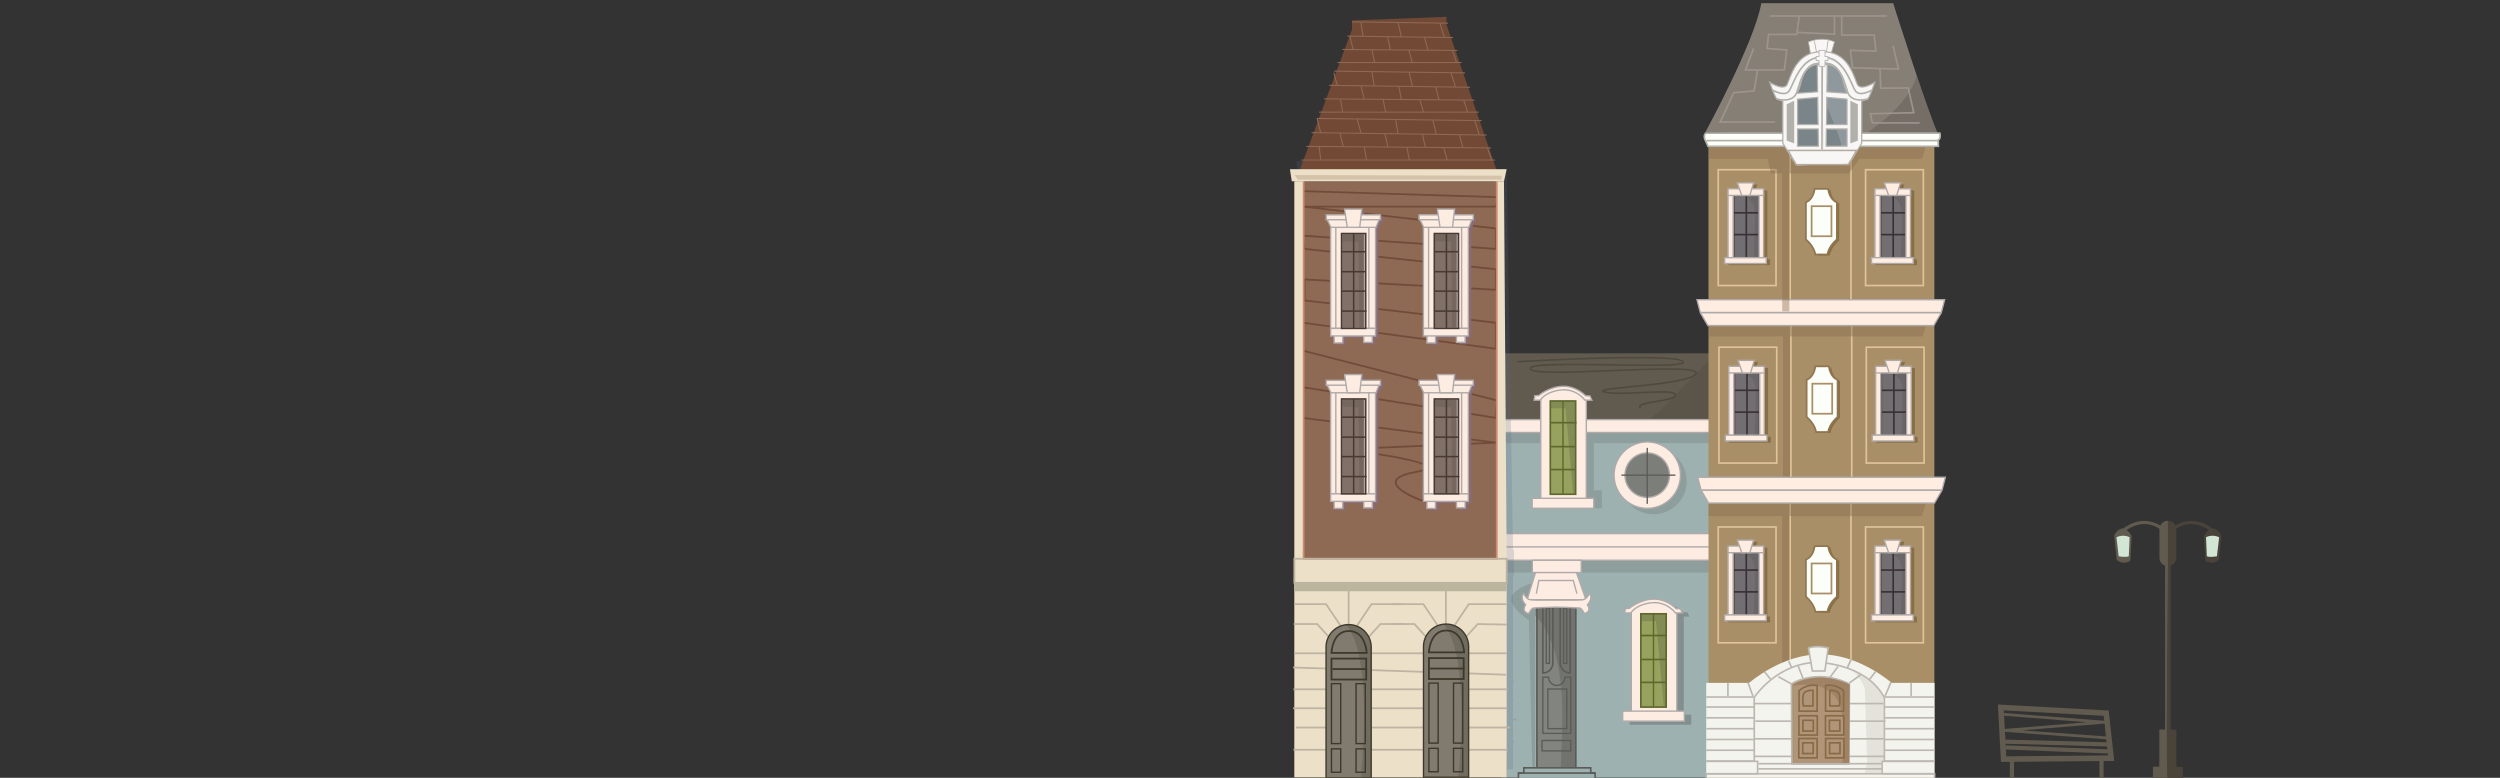 <?xml version="1.0" encoding="utf-8"?>
<!-- Generator: Adobe Illustrator 17.0.0, SVG Export Plug-In . SVG Version: 6.00 Build 0)  -->
<!DOCTYPE svg PUBLIC "-//W3C//DTD SVG 1.1//EN" "http://www.w3.org/Graphics/SVG/1.1/DTD/svg11.dtd">
<svg version="1.1" id="Layer_1" xmlns="http://www.w3.org/2000/svg" xmlns:xlink="http://www.w3.org/1999/xlink" x="0px" y="0px"
	 width="1800px" height="560px" viewBox="0 0 1800 560" enable-background="new 0 0 1800 560" xml:space="preserve">
<rect x="0" y="0" width="1800" height="560" fill="#333333" stroke="none"/>
<polygon fill="#3D4660" points="1495.674,-599.8 1595.355,-599.8 1596.322,-596.884 1493.836,-596.884 "/>
<rect x="3464.055" y="1875.813" fill="none" stroke="#5A5B57" stroke-miterlimit="10" width="17.214" height="6.25"/>
<g>
	<polygon fill="#615B4F" points="1232.174,325.217 984.5,325.217 1023.005,254.377 1232.174,254.377 	"/>
	<polygon opacity="0.3" fill="#4F493F" enable-background="new    " points="1195.528,295.177 1160.294,325.217 1232.174,325.217 
		1232.174,257.595 	"/>
	<g>
		<g>
			<g>
				<path fill="#FDECE2" stroke="#AFAAA9" stroke-miterlimit="10" d="M1174.528,513.62v-1v-72c0,0,3.4-8.4,16.4-8.4
					c0,0,13,0.8,16.4,9v71.6"/>
				<rect x="1168.328" y="512.02" fill="#FDECE2" stroke="#AFAAA9" stroke-miterlimit="10" width="44.4" height="7.2"/>
			</g>
			<polygon fill="#97A25E" points="1181.408,441.94 1181.408,452.14 1181.408,498.9 1181.408,509.1 1199.648,509.1 1199.648,498.9 
				1199.648,452.14 1199.648,441.94 			"/>
			<polygon opacity="0.5" fill="#70764B" enable-background="new    " points="1181.408,441.94 1181.408,447.22 1192.328,447.22 
				1197.928,509.1 1199.648,509.1 1199.648,498.9 1199.648,452.14 1199.648,441.94 			"/>
			<g>
				<path fill="#5E682D" d="M1200.248,509.699h-19.44v-68.36h19.44V509.699z M1182.008,508.499h17.04v-65.96h-17.04V508.499z"/>
			</g>
			<g>
				<rect x="1181.328" y="456.97" fill="#5E682D" width="18.92" height="1.2"/>
			</g>
			<g>
				<rect x="1181.628" y="474.22" fill="#5E682D" width="18.15" height="1.2"/>
			</g>
			<g>
				<rect x="1181.478" y="490.72" fill="#5E682D" width="18.3" height="1.2"/>
			</g>
			<line fill="none" stroke="#5E682D" stroke-miterlimit="10" x1="1190.528" y1="441.94" x2="1190.528" y2="509.1"/>
		</g>
		<path fill="#FDECE2" stroke="#AFAAA9" stroke-miterlimit="10" d="M1174.14,441.339h-0.457h-3.968l0.534-3.203l2.766-0.122
			c0,0,8.325-7.025,18.675-6.65c0,0,7.8-0.225,15.15,6.825l3.075,0.15l1.425,3h-5.012c0,0-5.637-7.95-16.287-7.425
			C1190.04,433.914,1179.24,434.289,1174.14,441.339z"/>
	</g>
	<g>
		<polygon fill="#9DB1B1" points="1232.174,559.777 1080.974,559.777 1080.974,409.528 1080.974,302.121 1232.174,302.121 		"/>
		<path opacity="0.4" fill="#768381" enable-background="new    " d="M1107.974,417.977l-4.728,1.713
			c0,0-16.672,5.128-15.072,12.808c1.169,5.612,8.674,11.391,12.633,14.098l2.44,106.854h2.087V434.844L1107.974,417.977z"/>
		<rect x="1080.974" y="393.777" opacity="0.4" fill="#768381" enable-background="new    " width="151.2" height="18.45"/>
		<g>
			<g>
				<g>
					<rect x="1106.145" y="431.55" fill="#82847F" width="28" height="124"/>
					<g>
						<g>
							<path fill="#5B5B58" d="M1131.139,485.15h-0.6c-4.301,0-7.8-3.499-7.8-7.8V434.9h8.4V485.15z M1123.939,436.1v41.25
								c0,3.437,2.64,6.27,6,6.573V436.1H1123.939z"/>
						</g>
						<rect x="1125.789" y="437.85" fill="none" stroke="#5B5B58" stroke-miterlimit="10" width="2.3" height="39.8"/>
					</g>
					<g>
						<g>
							<path fill="#5B5B58" d="M1110.264,434.9h8.4v42.45c0,4.301-3.499,7.8-7.8,7.8h-0.6V434.9z M1111.464,436.1v47.823
								c3.36-0.304,6-3.136,6-6.573V436.1H1111.464z"/>
						</g>
						<rect x="1113.314" y="437.85" fill="none" stroke="#5B5B58" stroke-miterlimit="10" width="2.3" height="39.8"/>
					</g>
					<path fill="none" stroke="#5B5B58" stroke-miterlimit="10" d="M1126.667,487.55c0.002,0.063,0.019,0.122,0.019,0.185
						c0,3.211-2.603,5.815-5.815,5.815c-3.211,0-5.814-2.603-5.814-5.815c0-0.063,0.017-0.122,0.019-0.185h-4.254v40.5h20.1v-40.5
						H1126.667z"/>
					<rect x="1114.464" y="496.1" fill="none" stroke="#5B5B58" stroke-miterlimit="10" width="13.625" height="28.5"/>
					<rect x="1110.264" y="533.15" fill="none" stroke="#5B5B58" stroke-miterlimit="10" width="20.657" height="7.5"/>
				</g>
				<polygon fill="#9DB1B1" points="1145.321,556.6 1145.321,552.85 1097.171,552.85 1097.171,556.6 1093.271,556.6 1093.271,564.4 
					1148.471,564.4 1148.471,556.6 				"/>
				<g>
					<path fill="#5B5B58" d="M1149.072,565h-56.4v-9h3.9v-3.75h49.35V556h3.15V565z M1093.872,563.8h54v-6.6h-3.15v-3.75h-46.95
						v3.75h-3.9V563.8z"/>
				</g>
				<polygon fill="#5B5B58" points="1107.192,552.25 1107.192,432.149 1133.992,432.149 1133.992,552.25 1135.192,552.25 
					1135.192,430.949 1105.992,430.949 1105.992,552.25 				"/>
				<g>
					<rect x="1093.272" y="556" fill="#5B5B58" width="55.2" height="1.2"/>
				</g>
			</g>
			<path opacity="0.4" fill="#5B5B58" enable-background="new    " d="M1124.814,521.8c-0.256,11.761-0.637,21.815-1.1,30.45h10.82
				V432.497h-29.2v10.784C1114.789,452.54,1125.86,473.669,1124.814,521.8z"/>
		</g>
		<rect x="1080.974" y="384.177" fill="#FDECE2" stroke="#AFAAA9" stroke-miterlimit="10" width="151.2" height="19.2"/>
		<rect x="1080.974" y="393.777" fill="#FDECE2" stroke="#AFAAA9" stroke-miterlimit="10" width="151.2" height="9.6"/>
		<g>
			<g>
				<g>
					<polygon fill="#FDECE2" stroke="#AFAAA9" stroke-miterlimit="10" points="1134.147,409.527 1141.947,431.877 1099.497,431.877 
						1106.097,410.427 					"/>
					<rect x="1103.247" y="403.377" fill="#FDECE2" stroke="#AFAAA9" stroke-miterlimit="10" width="35.25" height="8.85"/>
				</g>
				<path fill="#FDECE2" stroke="#AFAAA9" stroke-miterlimit="10" d="M1142.964,435.477c0,0,4.725-5.175,1.275-8.025
					c0,0-1.5,3.9-4.8,4.425c-1.431,0.228-8.683,0.258-16.439,0.219v-0.03c-0.761,0.006-1.527,0.011-2.294,0.016
					c-0.767-0.005-1.533-0.01-2.294-0.016v0.03c-7.757,0.039-15.009,0.009-16.439-0.219c-3.3-0.525-4.8-4.425-4.8-4.425
					c-3.45,2.85,1.275,8.025,1.275,8.025c-0.089,0.138-0.171,0.274-0.248,0.406c-2.914,5.039,2.498,5.894,2.498,5.894
					c1.8-3.75,3.15-3.975,3.15-3.975s9.016-0.567,16.859-0.658c7.842,0.091,16.858,0.658,16.858,0.658s1.35,0.225,3.15,3.975
					c0,0,5.412-0.854,2.498-5.894C1143.135,435.751,1143.052,435.615,1142.964,435.477z"/>
			</g>
			<polyline fill="#FDECE2" stroke="#AFAAA9" stroke-miterlimit="10" points="1106.174,427.452 1106.335,426.608 1107.974,417.977 
				1132.774,417.977 1135.374,427.452 			"/>
		</g>
		<path fill="#9DB1B1" d="M1228.359,412.227"/>
	</g>
	<path opacity="0.4" fill="#5E5E5E" enable-background="new    " d="M1212.328,514.614v-70.68h4.012l-1.425-3l-3.075-0.15
		c-7.35-7.05-15.15-6.825-15.15-6.825c-10.35-0.375-18.675,6.65-18.675,6.65l-2.766,0.122l-0.534,3.203h3.968h0.457
		c0.121-0.168,0.26-0.313,0.388-0.473v71.154h-6.2v7.2h44.4v-7.2h-5.4L1212.328,514.614L1212.328,514.614z"/>
	<polygon opacity="0.4" fill="#768381" enable-background="new    " points="1232.174,318.985 1232.174,311.377 1138.797,311.377 
		1131.139,308.577 1131.285,311.377 1080.974,311.377 1080.974,318.985 1131.684,318.985 1134.145,365.985 1153.374,365.985 
		1153.374,352.977 1147.548,352.977 1147.548,318.985 	"/>
	<circle opacity="0.4" fill="#768381" enable-background="new    " cx="1190.528" cy="346.371" r="23.911"/>
	<g>
		<g>
			<circle fill="#7C7F79" cx="1185.577" cy="342.574" r="17.356"/>
			<path fill="#FDECE2" stroke="#AFAAA9" stroke-miterlimit="10" d="M1162.098,342.109c0,13.206,10.705,23.911,23.911,23.911
				s23.911-10.705,23.911-23.911c0-13.206-10.705-23.911-23.911-23.911S1162.098,328.903,1162.098,342.109z M1169.984,342.109
				c0-8.85,7.175-16.025,16.025-16.025s16.025,7.175,16.025,16.025s-7.174,16.025-16.025,16.025
				C1177.159,358.134,1169.984,350.959,1169.984,342.109z"/>
		</g>
		<polygon fill="#5A5B57" points="1167.426,341.628 1185.529,341.628 1185.529,322.46 1186.489,322.46 1186.489,341.628 
			1206.306,341.628 1206.306,342.588 1186.489,342.588 1186.489,362.78 1185.529,362.78 1185.529,342.588 1167.426,342.588 		"/>
	</g>
	<rect x="1080.974" y="302.121" fill="#FDECE2" stroke="#AFAAA9" stroke-miterlimit="10" width="151.2" height="9.255"/>
	<g>
		<g>
			<g>
				<path fill="#FDECE2" stroke="#AFAAA9" stroke-miterlimit="10" d="M1109.348,360.385v-1v-72c0,0,3.4-8.4,16.4-8.4
					c0,0,13,0.8,16.4,9v71.6"/>
				<rect x="1103.148" y="358.785" fill="#FDECE2" stroke="#AFAAA9" stroke-miterlimit="10" width="44.4" height="7.2"/>
			</g>
			<polygon fill="#97A25E" points="1116.228,288.705 1116.228,298.905 1116.228,345.665 1116.228,355.865 1134.468,355.865 
				1134.468,345.665 1134.468,298.905 1134.468,288.705 			"/>
			<polygon opacity="0.5" fill="#70764B" enable-background="new    " points="1116.228,288.705 1116.228,293.985 1127.148,293.985 
				1132.748,355.865 1134.468,355.865 1134.468,345.665 1134.468,298.905 1134.468,288.705 			"/>
			<g>
				<path fill="#5E682D" d="M1135.068,356.464h-19.44v-68.36h19.44V356.464z M1116.828,355.264h17.04v-65.96h-17.04V355.264z"/>
			</g>
			<g>
				<rect x="1116.148" y="303.735" fill="#5E682D" width="18.92" height="1.2"/>
			</g>
			<g>
				<rect x="1116.448" y="320.985" fill="#5E682D" width="18.15" height="1.2"/>
			</g>
			<g>
				<rect x="1116.298" y="337.485" fill="#5E682D" width="18.3" height="1.2"/>
			</g>
			<line fill="none" stroke="#5E682D" stroke-miterlimit="10" x1="1125.348" y1="288.705" x2="1125.348" y2="355.865"/>
		</g>
		<path fill="#FDECE2" stroke="#AFAAA9" stroke-miterlimit="10" d="M1108.96,288.104h-0.457h-3.968l0.534-3.203l2.766-0.122
			c0,0,8.325-7.025,18.675-6.65c0,0,7.8-0.225,15.15,6.825l3.075,0.15l1.425,3h-5.012c0,0-5.637-7.95-16.287-7.425
			C1124.86,280.679,1114.06,281.054,1108.96,288.104z"/>
	</g>
	<g>
		<g>
			<g>
				<path fill="#FDECE2" stroke="#AFAAA9" stroke-miterlimit="10" d="M1174.528,513.62v-1v-72c0,0,3.4-8.4,16.4-8.4
					c0,0,13,0.8,16.4,9v71.6"/>
				<rect x="1168.328" y="512.02" fill="#FDECE2" stroke="#AFAAA9" stroke-miterlimit="10" width="44.4" height="7.2"/>
			</g>
			<polygon fill="#97A25E" points="1181.408,441.94 1181.408,452.14 1181.408,498.9 1181.408,509.1 1199.648,509.1 1199.648,498.9 
				1199.648,452.14 1199.648,441.94 			"/>
			<polygon opacity="0.5" fill="#70764B" enable-background="new    " points="1181.408,441.94 1181.408,447.22 1192.328,447.22 
				1197.928,509.1 1199.648,509.1 1199.648,498.9 1199.648,452.14 1199.648,441.94 			"/>
			<g>
				<path fill="#5E682D" d="M1200.248,509.699h-19.44v-68.36h19.44V509.699z M1182.008,508.499h17.04v-65.96h-17.04V508.499z"/>
			</g>
			<g>
				<rect x="1181.328" y="456.97" fill="#5E682D" width="18.92" height="1.2"/>
			</g>
			<g>
				<rect x="1181.628" y="474.22" fill="#5E682D" width="18.15" height="1.2"/>
			</g>
			<g>
				<rect x="1181.478" y="490.72" fill="#5E682D" width="18.3" height="1.2"/>
			</g>
			<line fill="none" stroke="#5E682D" stroke-miterlimit="10" x1="1190.528" y1="441.94" x2="1190.528" y2="509.1"/>
		</g>
		<path fill="#FDECE2" stroke="#AFAAA9" stroke-miterlimit="10" d="M1174.14,441.339h-0.457h-3.968l0.534-3.203l2.766-0.122
			c0,0,8.325-7.025,18.675-6.65c0,0,7.8-0.225,15.15,6.825l3.075,0.15l1.425,3h-5.012c0,0-5.637-7.95-16.287-7.425
			C1190.04,433.914,1179.24,434.289,1174.14,441.339z"/>
	</g>
	<g>
		<path fill="#4F493F" d="M1180.974,293.977c-0.164,0-0.327-0.067-0.445-0.198c-0.559-0.618-0.53-1.171-0.407-1.526
			c0.606-1.744,5.072-2.579,12.309-3.797c5.477-0.922,12.294-2.071,13.259-3.69c0.09-0.152,0.104-0.286,0.049-0.448
			c-0.743-2.159-13.152-1.563-23.128-1.085c-10.671,0.513-21.704,1.044-27.587-0.475c-0.923-0.239-1.904-0.559-1.843-1.349
			c0.102-1.31,2.786-1.77,20.515-3.517c17.77-1.752,44.626-4.398,46.894-9.229c0.08-0.17,0.046-0.244-0.002-0.315
			c-2.142-3.229-32.816-2-59.883-0.915c-36.018,1.441-58.164,2.133-59.496-1.658c-0.144-0.41-0.081-0.834,0.177-1.193
			c2.262-3.138,23.75-3.026,58.875-2.464c22.168,0.35,49.757,0.791,51.083-1.409c-3.574-4.624-72.599-2.38-118.133,0.266
			c-0.319,0.021-0.614-0.233-0.634-0.564c-0.02-0.332,0.233-0.615,0.564-0.634c11.661-0.677,114.064-6.425,119.113,0.237
			c0.41,0.541,0.277,1.009,0.159,1.239c-1.311,2.589-17.697,2.611-52.171,2.065c-24.872-0.397-55.825-0.889-57.882,1.965
			c1.088,3.24,32.809,1.97,58.297,0.952c36.349-1.455,58.585-2.082,60.932,1.45c0.296,0.449,0.328,0.977,0.088,1.491
			c-2.366,5.037-23.075,7.47-47.863,9.912c-8.182,0.806-16.614,1.637-18.957,2.375c0.126,0.041,0.281,0.086,0.469,0.134
			c5.707,1.474,16.648,0.947,27.23,0.439c14.435-0.695,23.337-0.973,24.32,1.894c0.17,0.495,0.117,0.996-0.152,1.45
			c-1.161,1.952-6.333,2.954-14.091,4.26c-4.63,0.779-10.971,1.847-11.375,3.008c-0.032,0.093,0.089,0.245,0.164,0.328
			c0.222,0.245,0.203,0.625-0.043,0.847C1181.262,293.925,1181.118,293.977,1180.974,293.977z"/>
	</g>
</g>
<path fill="#615B4F" d="M1518.263,511.566l-79.779-4.313l2.205,41.336l6.396-0.057V561.3h3v-12.794l61.5-0.546v13.693h3v-13.72
	l7.658-0.068L1518.263,511.566z M1516.289,530.26l-60.474-4.422l59.429-4.862v-0.256L1516.289,530.26z M1442.717,511.488
	l71.941,3.889l0.393,3.59l-72.104-5.628l-0.078,1.001L1442.717,511.488z M1442.922,515.343l59.69,4.659l-59.183,4.842
	L1442.922,515.343z M1443.541,526.945l72.969,5.336l0.236,2.156l-72.909-1.932L1443.541,526.945z M1444.137,538.129l-0.14-2.62
	l73.078,1.937l0.226,2.059l-73.106-2.875L1444.137,538.129z M1444.48,544.556l-0.263-4.923l73.191,2.878l0.058-1.496l0.317,2.888
	L1444.48,544.556z"/>
<g>
	<path fill="#494339" d="M1567.02,552.097v-26.796h-4.114V407.264c2.335-0.828,4.017-3.034,4.017-5.652V381.03
		c0-3.324-2.695-6.019-6.019-6.019s-6.019,2.695-6.019,6.019v20.582c0,2.619,1.682,4.824,4.017,5.652v118.037h-4.114v26.796h-4.66
		V562h21.553v-9.903H1567.02z"/>
	<path fill="#615B4F" d="M1560.904,404.136V375.01c-3.324,0-6.019,2.695-6.019,6.019v20.582c0,2.619,1.682,4.824,4.017,5.652V525.3
		h-4.114v26.796h-4.66V562h10.283C1559.507,528.329,1560.904,404.136,1560.904,404.136z"/>
	<g>
		<path fill="#494339" d="M1597.645,402.976l1.748-17.33c-1.748-4.369-5.388-5.097-5.388-5.097c-4.806,0-7.136,5.388-7.136,5.388
			l0.874,17.039c0.016,0.304,0.104,0.64,0.248,0.989C1587.99,403.965,1593.422,407.199,1597.645,402.976z"/>
		<path fill="#D1E6D4" d="M1588.325,386.811c0,0,4.369-2.476,9.466,0l-1.602,13.689c0,0-4.951,1.02-7.281,0L1588.325,386.811z"/>
	</g>
	<g>
		<path fill="#494339" d="M1593.253,383.769c-15.487-13.058-27.367-2.348-27.868-1.886l-1.584-1.707
			c0.136-0.127,13.894-12.567,30.953,1.811L1593.253,383.769z"/>
	</g>
	<g>
		<g>
			<path fill="#615B4F" d="M1523.991,402.976l-1.748-17.33c1.748-4.369,5.388-5.097,5.388-5.097c4.806,0,7.136,5.388,7.136,5.388
				l-0.874,17.039c-0.016,0.304-0.104,0.64-0.248,0.989C1533.645,403.965,1528.214,407.199,1523.991,402.976z"/>
			<path fill="#D1E6D4" d="M1533.311,386.811c0,0-4.369-2.476-9.466,0l1.602,13.689c0,0,4.952,1.02,7.282,0L1533.311,386.811z"/>
		</g>
		<g>
			<path fill="#615B4F" d="M1528.383,383.769c15.487-13.058,27.367-2.348,27.868-1.886l1.584-1.707
				c-0.136-0.127-13.894-12.567-30.953,1.811L1528.383,383.769z"/>
		</g>
	</g>
</g>
<g>
	<path fill="#867F76" d="M1227.702,95.441c0,0,35.427-64.719,40.426-93.119h94.967c0,0,24.612,78,33.012,96"/>
	<path opacity="0.5" fill="#635E58" d="M1380.03,54.299L1380.03,54.299c-5.496,21.977-36.304,41.596-36.304,41.596l-11.34,1.338
		l63.72,1.09C1392.59,90.788,1386.233,72.739,1380.03,54.299z"/>
	<rect x="1230.126" y="102.992" fill="#A98F67" width="162.6" height="458.261"/>
	<g>
		<path fill="#876F45" d="M1272.498,443.941v-44.8v-2.4v-2.4h-8.468l1.268-4.25h-11.7l1.48,4.25h-8.179v2.4v2.4v44.8h-2.45v4.2h30
			v-4.2H1272.498z M1250.598,399.142h0.45v0.916v10.985v1.2v14.501v1.2v16h-0.45V399.142z M1269.048,443.941v-16v-1.2v-14.501v-1.2
			v-11.899h0.15v44.8H1269.048z"/>
		<g>
			<g>
				<g>
					<rect x="1248.327" y="396.391" fill="#726E71" width="18" height="47.1"/>
					<path opacity="0.3" fill="#585153" enable-background="new    " d="M1248.327,396.391v2.465c3.617-0.586,14.254-1.332,15,9.985
						c0.656,9.958-0.203,26.45-0.716,34.65h3.716v-47.1H1248.327z"/>
				</g>
				<rect x="1248.327" y="396.391" fill="none" stroke="#3A3136" stroke-miterlimit="10" width="18" height="47.1"/>
				<g>
					<rect x="1256.727" y="395.791" fill="#3A3136" width="1.2" height="47.7"/>
				</g>
				<g>
					<rect x="1248.327" y="409.841" fill="#3A3136" width="18" height="1.2"/>
				</g>
				<g>
					<rect x="1248.327" y="425.542" fill="#3A3136" width="18" height="1.2"/>
				</g>
			</g>
			<g>
				<rect x="1266.477" y="395.542" fill="#FFEDE2" stroke="#AFAAAA" stroke-miterlimit="10" width="3.3" height="47.2"/>
				<rect x="1244.177" y="395.542" fill="#FFEDE2" stroke="#AFAAAA" stroke-miterlimit="10" width="3.7" height="47.2"/>
				<rect x="1244.177" y="393.142" fill="#FFEDE2" stroke="#AFAAAA" stroke-miterlimit="10" width="25.6" height="4.8"/>
				<rect x="1241.727" y="442.741" fill="#FFEDE2" stroke="#AFAAAA" stroke-miterlimit="10" width="30" height="4.2"/>
				<polygon fill="#FFEDE2" stroke="#AFAAAA" stroke-miterlimit="10" points="1254.026,397.942 1250.877,388.891 1262.577,388.891 
					1259.877,397.942 				"/>
			</g>
		</g>
	</g>
	<g>
		<path fill="#876F45" d="M1378.266,443.941v-44.8v-2.4v-2.4h-8.468l1.268-4.25h-11.7l1.48,4.25h-8.179v2.4v2.4v44.8h-2.45v4.2h30
			v-4.2H1378.266z M1356.366,399.142h0.45v0.916v10.985v1.2v14.501v1.2v16h-0.45V399.142z M1374.816,443.941v-16v-1.2v-14.501v-1.2
			v-11.899h0.15v44.8H1374.816z"/>
		<g>
			<g>
				<g>
					<rect x="1354.095" y="396.391" fill="#726E71" width="18" height="47.1"/>
					<path opacity="0.3" fill="#585153" enable-background="new    " d="M1354.095,396.391v2.465c3.617-0.586,14.254-1.332,15,9.985
						c0.656,9.958-0.203,26.45-0.717,34.65h3.717v-47.1H1354.095z"/>
				</g>
				<rect x="1354.095" y="396.391" fill="none" stroke="#3A3136" stroke-miterlimit="10" width="18" height="47.1"/>
				<g>
					<rect x="1362.495" y="395.791" fill="#3A3136" width="1.2" height="47.7"/>
				</g>
				<g>
					<rect x="1354.095" y="409.841" fill="#3A3136" width="18" height="1.2"/>
				</g>
				<g>
					<rect x="1354.095" y="425.542" fill="#3A3136" width="18" height="1.2"/>
				</g>
			</g>
			<g>
				<rect x="1372.245" y="395.542" fill="#FFEDE2" stroke="#AFAAAA" stroke-miterlimit="10" width="3.3" height="47.2"/>
				<rect x="1349.945" y="395.542" fill="#FFEDE2" stroke="#AFAAAA" stroke-miterlimit="10" width="3.7" height="47.2"/>
				<rect x="1349.945" y="393.142" fill="#FFEDE2" stroke="#AFAAAA" stroke-miterlimit="10" width="25.6" height="4.8"/>
				<rect x="1347.495" y="442.741" fill="#FFEDE2" stroke="#AFAAAA" stroke-miterlimit="10" width="30" height="4.2"/>
				<polygon fill="#FFEDE2" stroke="#AFAAAA" stroke-miterlimit="10" points="1359.795,397.942 1356.645,388.891 1368.345,388.891 
					1365.645,397.942 				"/>
			</g>
		</g>
	</g>
	<g>
		<path fill="#DEC39B" d="M1279.33,463.417h-42.805v-84.6h42.805V463.417z M1237.725,462.217h40.405v-82.2h-40.405V462.217z"/>
	</g>
	<g>
		<path fill="#DEC39B" d="M1385.418,463.417h-42.805v-84.6h42.805V463.417z M1343.814,462.217h40.405v-82.2h-40.405V462.217z"/>
	</g>
	<g>
		<path fill="#876F45" d="M1317.931,393.949h-3.276h-1.576h-2.204h-2.646c-1.134,8.19-6.3,9.702-6.3,9.702v26.712
			c6.174,5.292,6.804,10.836,6.804,10.836h2.142h2.204h1.576h2.772c0,0,0.63-5.544,6.804-10.836v-26.712
			C1324.231,403.651,1319.065,402.139,1317.931,393.949z"/>
		<g>
			<path fill="#FCFEFA" d="M1316.251,393.202h-3.276h-1.576h-2.206h-2.646c-1.134,8.19-6.3,9.702-6.3,9.702v26.712
				c6.174,5.292,6.804,10.836,6.804,10.836h2.142h2.206h1.576h2.772c0,0,0.63-5.544,6.804-10.836v-26.712
				C1322.551,402.904,1317.385,401.392,1316.251,393.202z"/>
			<g>
				<path fill="#A98F67" d="M1319.276,427.943h-15.54v-22.89h15.54V427.943z M1304.996,426.683h13.02v-20.37h-13.02V426.683z"/>
			</g>
		</g>
		<g>
			<path fill="#91754E" d="M1315.749,441.08h-9.255l-0.066-0.558c-0.006-0.053-0.697-5.381-6.587-10.429l-0.221-0.19V402.43
				l0.452-0.132c0.193-0.059,4.794-1.541,5.854-9.184l0.076-0.544h10.799l0.076,0.544c1.06,7.644,5.66,9.125,5.856,9.184
				l0.448,0.137l0.002,0.468v27.001l-0.219,0.19c-5.89,5.048-6.581,10.376-6.587,10.429l-0.066,0.557L1315.749,441.08z
				 M1307.583,439.82h7.637c0.326-1.556,1.663-6.077,6.702-10.494v-25.991c-1.321-0.574-5.101-2.776-6.211-9.505h-8.618
				c-1.11,6.73-4.89,8.932-6.211,9.505v25.991C1305.919,433.744,1307.256,438.264,1307.583,439.82z"/>
		</g>
	</g>
	<g>
		<path fill="#DEC39B" d="M1333.326,481.417h-45v-121.8h45V481.417z M1289.526,480.217h42.6v-119.4h-42.6V480.217z"/>
	</g>
	<polygon opacity="0.4" fill="#846B4D" enable-background="new    " points="1230.126,360.217 1230.126,371.617 1281.468,371.617 
		1283.226,371.617 1283.226,481.417 1286.452,481.417 1288.326,481.417 1288.326,371.617 1383.726,371.617 1387.326,360.217 	"/>
	<g>
		<g>
			<path fill="#876F45" d="M1273.019,314.518v-44.8v-2.4v-2.4h-8.468l1.268-4.25h-11.7l1.48,4.25h-8.179v2.4v2.4v44.8h-2.45v4.2h30
				v-4.2H1273.019z M1251.119,269.717h0.45v0.916v10.985v1.2v14.501v1.2v16h-0.45V269.717z M1269.569,314.518v-16v-1.2v-14.501v-1.2
				v-11.899h0.15v44.8H1269.569z"/>
			<g>
				<g>
					<g>
						<rect x="1248.847" y="266.968" fill="#726E71" width="18" height="47.1"/>
						<path opacity="0.3" fill="#585153" enable-background="new    " d="M1248.847,266.968v2.465
							c3.617-0.586,14.254-1.332,15,9.985c0.656,9.958-0.203,26.45-0.716,34.65h3.716v-47.1H1248.847z"/>
					</g>
					<rect x="1248.847" y="266.968" fill="none" stroke="#3A3136" stroke-miterlimit="10" width="18" height="47.1"/>
					<g>
						<rect x="1257.247" y="266.368" fill="#3A3136" width="1.2" height="47.7"/>
					</g>
					<g>
						<rect x="1248.847" y="280.417" fill="#3A3136" width="18" height="1.2"/>
					</g>
					<g>
						<rect x="1248.847" y="296.118" fill="#3A3136" width="18" height="1.2"/>
					</g>
				</g>
				<g>
					<rect x="1266.997" y="266.117" fill="#FFEDE2" stroke="#AFAAAA" stroke-miterlimit="10" width="3.3" height="47.2"/>
					<rect x="1244.698" y="266.117" fill="#FFEDE2" stroke="#AFAAAA" stroke-miterlimit="10" width="3.7" height="47.2"/>
					<rect x="1244.698" y="263.717" fill="#FFEDE2" stroke="#AFAAAA" stroke-miterlimit="10" width="25.6" height="4.8"/>
					<rect x="1242.247" y="313.318" fill="#FFEDE2" stroke="#AFAAAA" stroke-miterlimit="10" width="30" height="4.2"/>
					<polygon fill="#FFEDE2" stroke="#AFAAAA" stroke-miterlimit="10" points="1254.547,268.517 1251.397,259.468 1263.097,259.468 
						1260.397,268.517 					"/>
				</g>
			</g>
		</g>
		<g>
			<path fill="#876F45" d="M1378.787,314.518v-44.8v-2.4v-2.4h-8.468l1.268-4.25h-11.7l1.48,4.25h-8.179v2.4v2.4v44.8h-2.45v4.2h30
				v-4.2H1378.787z M1356.887,269.717h0.45v0.916v10.985v1.2v14.501v1.2v16h-0.45V269.717z M1375.337,314.518v-16v-1.2v-14.501v-1.2
				v-11.899h0.15v44.8H1375.337z"/>
			<g>
				<g>
					<g>
						<rect x="1354.614" y="266.968" fill="#726E71" width="18" height="47.1"/>
						<path opacity="0.3" fill="#585153" enable-background="new    " d="M1354.614,266.968v2.465
							c3.617-0.586,14.254-1.332,15,9.985c0.656,9.958-0.203,26.45-0.716,34.65h3.716v-47.1H1354.614z"/>
					</g>
					<rect x="1354.614" y="266.968" fill="none" stroke="#3A3136" stroke-miterlimit="10" width="18" height="47.1"/>
					<g>
						<rect x="1363.014" y="266.368" fill="#3A3136" width="1.2" height="47.7"/>
					</g>
					<g>
						<rect x="1354.614" y="280.417" fill="#3A3136" width="18" height="1.2"/>
					</g>
					<g>
						<rect x="1354.614" y="296.118" fill="#3A3136" width="18" height="1.2"/>
					</g>
				</g>
				<g>
					<rect x="1372.764" y="266.117" fill="#FFEDE2" stroke="#AFAAAA" stroke-miterlimit="10" width="3.3" height="47.2"/>
					<rect x="1350.464" y="266.117" fill="#FFEDE2" stroke="#AFAAAA" stroke-miterlimit="10" width="3.7" height="47.2"/>
					<rect x="1350.464" y="263.717" fill="#FFEDE2" stroke="#AFAAAA" stroke-miterlimit="10" width="25.6" height="4.8"/>
					<rect x="1348.014" y="313.318" fill="#FFEDE2" stroke="#AFAAAA" stroke-miterlimit="10" width="30" height="4.2"/>
					<polygon fill="#FFEDE2" stroke="#AFAAAA" stroke-miterlimit="10" points="1360.314,268.517 1357.164,259.468 1368.864,259.468 
						1366.164,268.517 					"/>
				</g>
			</g>
		</g>
		<g>
			<path fill="#DEC39B" d="M1279.849,333.992h-42.805v-84.6h42.805V333.992z M1238.244,332.792h40.405v-82.2h-40.405V332.792z"/>
		</g>
		<g>
			<path fill="#DEC39B" d="M1385.939,333.992h-42.805v-84.6h42.805V333.992z M1344.334,332.792h40.405v-82.2h-40.405V332.792z"/>
		</g>
		<g>
			<path fill="#876F45" d="M1318.452,264.524h-3.276h-1.576h-2.206h-2.646c-1.134,8.19-6.3,9.702-6.3,9.702v26.712
				c6.174,5.292,6.804,10.836,6.804,10.836h2.142h2.206h1.576h2.772c0,0,0.63-5.544,6.804-10.836v-26.712
				C1324.752,274.226,1319.586,272.714,1318.452,264.524z"/>
			<g>
				<path fill="#FCFEFA" d="M1316.772,263.777h-3.276h-1.576h-2.206h-2.646c-1.134,8.19-6.3,9.702-6.3,9.702v26.712
					c6.174,5.292,6.804,10.836,6.804,10.836h2.142h2.206h1.576h2.772c0,0,0.63-5.544,6.804-10.836v-26.712
					C1323.072,273.479,1317.906,271.967,1316.772,263.777z"/>
				<g>
					<path fill="#A98F67" d="M1319.796,298.519h-15.54v-22.89h15.54V298.519z M1305.516,297.259h13.02v-20.37h-13.02V297.259z"/>
				</g>
			</g>
			<g>
				<path fill="#91754E" d="M1316.268,311.657h-9.254l-0.066-0.557c-0.006-0.053-0.697-5.381-6.587-10.429l-0.221-0.19v-27.474
					l0.452-0.132c0.193-0.059,4.794-1.541,5.854-9.185l0.076-0.544h10.799l0.076,0.544c1.06,7.644,5.66,9.125,5.856,9.185
					l0.448,0.137l0.002,0.468v27.001l-0.221,0.19c-5.888,5.048-6.581,10.376-6.587,10.429l-0.066,0.556L1316.268,311.657z
					 M1308.103,310.397h7.637c0.326-1.556,1.663-6.077,6.702-10.494v-25.991c-1.321-0.574-5.101-2.776-6.211-9.505h-8.618
					c-1.11,6.73-4.89,8.932-6.211,9.505v25.991C1306.439,304.32,1307.777,308.84,1308.103,310.397z"/>
			</g>
		</g>
		<g>
			<path fill="#DEC39B" d="M1333.846,351.992h-45v-121.8h45V351.992z M1290.046,350.792h42.6v-119.4h-42.6V350.792z"/>
		</g>
		<polygon opacity="0.4" fill="#846B4D" enable-background="new    " points="1230.646,230.792 1230.646,242.192 1281.989,242.192 
			1283.746,242.192 1283.746,351.992 1286.973,351.992 1288.846,351.992 1288.846,242.192 1384.246,242.192 1387.846,230.792 		"/>
		<g>
			<polygon fill="#FFEDE2" stroke="#AFAAAA" stroke-miterlimit="10" points="1320.996,343.592 1302.017,343.592 1222.356,343.592 
				1224.756,352.892 1230.156,362.192 1302.017,362.192 1320.996,362.192 1392.856,362.192 1398.256,352.892 1400.656,343.592 			
				"/>
			<g>
				<line fill="none" x1="1224.756" y1="352.892" x2="1398.256" y2="352.892"/>
				<rect x="1224.756" y="352.292" fill="#AFAAAA" width="173.5" height="1.2"/>
			</g>
		</g>
	</g>
	<g>
		<path fill="#876F45" d="M1272.499,186.718v-44.8v-2.4v-2.4h-8.468l1.268-4.25h-11.7l1.48,4.25h-8.179v2.4v2.4v44.8h-2.45v4.2h30
			v-4.2H1272.499z M1250.599,141.917h0.45v0.916v10.985v1.2v14.501v1.2v16h-0.45V141.917z M1269.049,186.718v-16v-1.2v-14.501v-1.2
			v-11.899h0.15v44.8H1269.049z"/>
		<g>
			<g>
				<g>
					<rect x="1248.328" y="139.168" fill="#726E71" width="18" height="47.1"/>
					<path opacity="0.3" fill="#585153" enable-background="new    " d="M1248.328,139.168v2.465c3.617-0.586,14.254-1.332,15,9.985
						c0.656,9.958-0.203,26.45-0.717,34.65h3.717v-47.1H1248.328z"/>
				</g>
				<rect x="1248.328" y="139.168" fill="none" stroke="#3A3136" stroke-miterlimit="10" width="18" height="47.1"/>
				<g>
					<rect x="1256.728" y="138.568" fill="#3A3136" width="1.2" height="47.7"/>
				</g>
				<g>
					<rect x="1248.328" y="152.617" fill="#3A3136" width="18" height="1.2"/>
				</g>
				<g>
					<rect x="1248.328" y="168.318" fill="#3A3136" width="18" height="1.2"/>
				</g>
			</g>
			<g>
				<rect x="1266.478" y="138.317" fill="#FFEDE2" stroke="#AFAAAA" stroke-miterlimit="10" width="3.3" height="47.2"/>
				<rect x="1244.177" y="138.317" fill="#FFEDE2" stroke="#AFAAAA" stroke-miterlimit="10" width="3.7" height="47.2"/>
				<rect x="1244.177" y="135.917" fill="#FFEDE2" stroke="#AFAAAA" stroke-miterlimit="10" width="25.6" height="4.8"/>
				<rect x="1241.728" y="185.518" fill="#FFEDE2" stroke="#AFAAAA" stroke-miterlimit="10" width="30" height="4.2"/>
				<polygon fill="#FFEDE2" stroke="#AFAAAA" stroke-miterlimit="10" points="1254.028,140.717 1250.878,131.668 1262.578,131.668 
					1259.878,140.717 				"/>
			</g>
		</g>
	</g>
	<g>
		<path fill="#876F45" d="M1378.266,186.718v-44.8v-2.4v-2.4h-8.468l1.268-4.25h-11.7l1.48,4.25h-8.179v2.4v2.4v44.8h-2.45v4.2h30
			v-4.2H1378.266z M1356.366,141.917h0.45v0.916v10.985v1.2v14.501v1.2v16h-0.45V141.917z M1374.816,186.718v-16v-1.2v-14.501v-1.2
			v-11.899h0.15v44.8H1374.816z"/>
		<g>
			<g>
				<g>
					<rect x="1354.095" y="139.168" fill="#726E71" width="18" height="47.1"/>
					<path opacity="0.3" fill="#585153" enable-background="new    " d="M1354.095,139.168v2.465c3.617-0.586,14.254-1.332,15,9.985
						c0.656,9.958-0.203,26.45-0.717,34.65h3.717v-47.1H1354.095z"/>
				</g>
				<rect x="1354.095" y="139.168" fill="none" stroke="#3A3136" stroke-miterlimit="10" width="18" height="47.1"/>
				<g>
					<rect x="1362.495" y="138.568" fill="#3A3136" width="1.2" height="47.7"/>
				</g>
				<g>
					<rect x="1354.095" y="152.617" fill="#3A3136" width="18" height="1.2"/>
				</g>
				<g>
					<rect x="1354.095" y="168.318" fill="#3A3136" width="18" height="1.2"/>
				</g>
			</g>
			<g>
				<rect x="1372.245" y="138.317" fill="#FFEDE2" stroke="#AFAAAA" stroke-miterlimit="10" width="3.3" height="47.2"/>
				<rect x="1349.945" y="138.317" fill="#FFEDE2" stroke="#AFAAAA" stroke-miterlimit="10" width="3.7" height="47.2"/>
				<rect x="1349.945" y="135.917" fill="#FFEDE2" stroke="#AFAAAA" stroke-miterlimit="10" width="25.6" height="4.8"/>
				<rect x="1347.495" y="185.518" fill="#FFEDE2" stroke="#AFAAAA" stroke-miterlimit="10" width="30" height="4.2"/>
				<polygon fill="#FFEDE2" stroke="#AFAAAA" stroke-miterlimit="10" points="1359.795,140.717 1356.645,131.668 1368.345,131.668 
					1365.645,140.717 				"/>
			</g>
		</g>
	</g>
	<g>
		<path fill="#DEC39B" d="M1279.33,206.192h-42.805v-84.6h42.805V206.192z M1237.725,204.992h40.405v-82.2h-40.405V204.992z"/>
	</g>
	<g>
		<path fill="#DEC39B" d="M1385.419,206.192h-42.805v-84.6h42.805V206.192z M1343.814,204.992h40.405v-82.2h-40.405V204.992z"/>
	</g>
	<g>
		<path fill="#876F45" d="M1317.932,136.724h-3.276h-1.576h-2.206h-2.646c-1.134,8.19-6.3,9.702-6.3,9.702v26.712
			c6.174,5.292,6.804,10.836,6.804,10.836h2.142h2.206h1.576h2.772c0,0,0.63-5.544,6.804-10.836v-26.712
			C1324.233,146.426,1319.067,144.914,1317.932,136.724z"/>
		<g>
			<path fill="#FCFEFA" d="M1316.253,135.977h-3.276h-1.576h-2.206h-2.646c-1.134,8.19-6.3,9.702-6.3,9.702v26.712
				c6.174,5.292,6.804,10.836,6.804,10.836h2.142h2.206h1.576h2.772c0,0,0.63-5.544,6.804-10.836v-26.712
				C1322.552,145.679,1317.387,144.167,1316.253,135.977z"/>
			<g>
				<path fill="#A98F67" d="M1319.276,170.719h-15.54v-22.89h15.54V170.719z M1304.996,169.459h13.02v-20.37h-13.02V169.459z"/>
			</g>
		</g>
		<g>
			<path fill="#91754E" d="M1315.749,183.857h-9.255l-0.066-0.557c-0.006-0.053-0.697-5.381-6.587-10.429l-0.22-0.19v-27.474
				l0.452-0.132c0.193-0.059,4.794-1.541,5.854-9.185l0.076-0.544h10.799l0.076,0.544c1.06,7.644,5.661,9.125,5.856,9.185
				l0.448,0.137l0.002,0.468v27.001l-0.221,0.19c-5.888,5.048-6.581,10.376-6.587,10.429l-0.066,0.556L1315.749,183.857z
				 M1307.583,182.597h7.637c0.326-1.556,1.663-6.077,6.702-10.494v-25.991c-1.321-0.574-5.101-2.776-6.211-9.505h-8.618
				c-1.11,6.73-4.89,8.932-6.211,9.505v25.991C1305.919,176.52,1307.257,181.04,1307.583,182.597z"/>
		</g>
	</g>
	<g>
		<path fill="#DEC39B" d="M1333.326,224.192h-45v-121.8h45V224.192z M1289.526,222.992h42.6v-119.4h-42.6V222.992z"/>
	</g>
	<g>
		<polygon fill="#FFEDE2" stroke="#AFAAAA" stroke-miterlimit="10" points="1320.477,215.792 1301.496,215.792 1221.837,215.792 
			1224.237,225.092 1229.636,234.392 1301.496,234.392 1320.477,234.392 1392.336,234.392 1397.736,225.092 1400.136,215.792 		"/>
		<g>
			<line fill="none" x1="1224.237" y1="225.092" x2="1397.736" y2="225.092"/>
			<rect x="1224.237" y="224.492" fill="#AFAAAA" width="173.5" height="1.2"/>
		</g>
	</g>
	<g>
		<g>
			<g>
				<path fill="#F3F4ED" d="M1361.981,491.653c0,0-24-21-51.3-20.4c-27.3-0.6-51.3,20.4-51.3,20.4h-30.9v69.6h164.4v-69.6H1361.981z
					 M1331.231,550.153h-41.1v-58.2c0,0,18.6-11.1,41.1,0V550.153z"/>
				<g>
					<path fill="#BDB7B2" d="M1392.881,502.453h-36.729l-0.172-0.31c-13.474-24.31-47.136-24.59-47.476-24.59
						c-28.284,0.131-44.638,24.385-44.8,24.63l-0.178,0.27h-35.047v-1.2h34.411c1.909-2.707,18.326-24.774,45.612-24.9
						c0.347,0,34.43,0.286,48.354,24.9h36.024v1.2H1392.881z"/>
				</g>
				<g>
					<g>
						<rect x="1243.505" y="491.654" fill="#BDB7B2" width="1.2" height="9.6"/>
					</g>
					<g>
						
							<rect x="1256.008" y="495.938" transform="matrix(-0.344 -0.939 0.939 -0.344 1227.966 1851.482)" fill="#BDB7B2" width="10.222" height="1.2"/>
					</g>
					<g>
						
							<rect x="1268.66" y="486.171" transform="matrix(-0.626 -0.78 0.78 -0.626 1689.28 1783.325)" fill="#BDB7B2" width="6.826" height="1.2"/>
					</g>
					<g>
						
							<rect x="1286.085" y="477.131" transform="matrix(-0.405 -0.914 0.914 -0.405 1374.091 1849.437)" fill="#BDB7B2" width="5.156" height="1.199"/>
					</g>
				</g>
				<g>
					<g>
						<rect x="1375.405" y="491.654" fill="#BDB7B2" width="1.2" height="9.6"/>
					</g>
					<g>
						<polygon fill="#BDB7B2" points="1357.783,501.46 1361.981,491.653 1360.921,490.772 1356.151,502.453 						"/>
					</g>
					<g>
						<polygon fill="#BDB7B2" points="1346.38,489.78 1350.995,483.809 1349.895,483.139 1345.444,489.028 						"/>
					</g>
					<g>
						<polygon fill="#BDB7B2" points="1330.606,481.104 1333.365,475.238 1332.093,474.797 1329.505,480.553 						"/>
					</g>
				</g>
				<path fill="#F3F4ED" d="M1304.905,483.139l-2.8-16.6c0,0,5.4-2.2,14.2,0l-2.4,16.6H1304.905z"/>
				<g>
					<path fill="#BDB7B2" d="M1314.425,483.74h-10.026l-2.964-17.575l0.445-0.181c0.102-0.042,2.558-1.022,6.833-1.022
						c2.492,0,5.095,0.335,7.738,0.995l0.526,0.131L1314.425,483.74z M1305.413,482.54h7.974l2.248-15.546
						c-2.368-0.552-4.692-0.832-6.922-0.832c-3.002,0-5.069,0.516-5.93,0.78L1305.413,482.54z"/>
				</g>
				<polygon fill="#BDB7B2" points="1392.881,509.653 1392.881,508.453 1357.351,508.453 1357.351,502.453 1356.151,502.453 
					1356.151,508.453 1356.151,509.653 1356.151,516.247 1356.151,517.447 1356.151,524.053 1356.151,525.253 1356.151,531.847 
					1356.151,533.047 1356.151,539.579 1356.151,540.779 1356.151,547.373 1356.151,548.573 1356.151,548.653 1392.881,548.573 
					1392.881,547.373 1357.351,547.373 1357.351,540.779 1392.881,540.779 1392.881,539.579 1357.351,539.579 1357.351,533.047 
					1392.881,533.047 1392.881,531.847 1357.351,531.847 1357.351,525.253 1392.881,525.253 1392.881,524.053 1357.351,524.053 
					1357.351,517.447 1392.881,517.447 1392.881,516.247 1357.351,516.247 1357.351,509.653 				"/>
				<polygon fill="#BDB7B2" points="1262.47,502.453 1262.47,508.453 1228.481,508.453 1228.481,509.653 1262.47,509.653 
					1262.47,516.247 1228.481,516.247 1228.481,517.447 1262.47,517.447 1262.47,524.053 1228.481,524.053 1228.481,525.253 
					1262.47,525.253 1262.47,531.847 1228.481,531.847 1228.481,533.047 1262.47,533.047 1262.47,539.579 1228.481,539.579 
					1228.481,540.779 1262.47,540.779 1262.47,547.373 1228.481,547.373 1228.481,548.576 1263.67,548.653 1263.67,548.573 
					1263.67,547.373 1263.67,540.779 1263.67,539.579 1263.67,533.047 1263.67,531.847 1263.67,525.253 1263.67,524.053 
					1263.67,517.447 1263.67,516.247 1263.67,509.653 1263.67,508.453 1263.67,502.453 				"/>
			</g>
			<polygon fill="#BDB7B2" points="1228.481,547.572 1228.481,548.772 1264.882,548.772 1264.882,556.526 1228.481,556.526 
				1228.481,557.726 1266.082,557.726 1266.082,547.572 			"/>
			<polygon fill="#BDB7B2" points="1392.116,547.572 1392.881,548.772 1355.716,548.772 1355.716,556.526 1392.881,556.526 
				1392.881,557.726 1354.516,557.726 1354.516,547.572 			"/>
			<g>
				<path fill="#BDB7B2" d="M1393.481,561.253h-165.6v-4.727h165.6V561.253z M1229.081,560.053h163.2v-2.327h-163.2V560.053z"/>
			</g>
			<g>
				<rect x="1262.814" y="544.001" fill="#BDB7B2" width="27.383" height="1.2"/>
				<rect x="1331.231" y="544.001" fill="#BDB7B2" width="25.266" height="1.2"/>
			</g>
			<g>
				<rect x="1262.814" y="531.349" fill="#BDB7B2" width="27.383" height="1.2"/>
				<rect x="1331.231" y="531.349" fill="#BDB7B2" width="25.266" height="1.2"/>
			</g>
			<g>
				<rect x="1263.84" y="518.627" fill="#BDB7B2" width="26.358" height="1.2"/>
				<rect x="1331.231" y="518.627" fill="#BDB7B2" width="26.291" height="1.2"/>
			</g>
			<g>
				<rect x="1262.47" y="505.975" fill="#BDB7B2" width="27.727" height="1.2"/>
				<rect x="1331.231" y="505.975" fill="#BDB7B2" width="24.922" height="1.2"/>
			</g>
			<g>
				
					<rect x="1279.522" y="488.52" transform="matrix(-0.875 -0.483 0.483 -0.875 2173.687 1538.684)" fill="#BDB7B2" width="11.364" height="1.2"/>
			</g>
			<g>
				
					<rect x="1334.867" y="483.854" transform="matrix(-0.588 -0.809 0.809 -0.588 1725.365 1856.66)" fill="#BDB7B2" width="1.2" height="10.249"/>
			</g>
			<g>
				
					<rect x="1292.174" y="483.448" transform="matrix(-0.365 -0.931 0.931 -0.365 1319.232 1868.317)" fill="#BDB7B2" width="9.788" height="1.201"/>
			</g>
			<g>
				
					<rect x="1319.364" y="478.519" transform="matrix(-0.801 -0.598 0.598 -0.801 2088.629 1660.418)" fill="#BDB7B2" width="1.199" height="9.907"/>
			</g>
			<g>
				<path fill="#BDB7B2" d="M1331.827,550.754h-42.293l-0.295-58.589l0.262-0.18c0.319-0.22,7.949-5.374,20.383-5.374
					c7.259,0,14.646,1.778,21.959,5.286l0.343,0.166L1331.827,550.754z M1290.727,549.554h39.907l0.347-56.737
					c-7.037-3.322-14.134-5.005-21.097-5.005c-10.793,0-18.01,4.106-19.442,4.994L1290.727,549.554z"/>
			</g>
			<path opacity="0.3" fill="#BDB7B2" enable-background="new    " d="M1333.365,482.912c0,0,18.628,8.281,22.222,18.547
				l0.565,0.994l0.344,45.119h-1.98v8.954h-11.834l1.696-7.873l-1.696-52.2C1342.681,496.453,1341.149,488.599,1333.365,482.912z"/>
			<g>
				<rect x="1266.082" y="549.254" fill="#BDB7B2" width="88.434" height="1.2"/>
			</g>
		</g>
		<g>
			<rect x="1266.082" y="552.977" fill="#BDB7B2" width="89.05" height="1.2"/>
		</g>
	</g>
	<g>
		<g>
			<g>
				<path fill="#B19579" d="M1291.229,492.9l0.284,56.448h39.911l0.344-56.437c-7.037-3.322-14.134-5.005-21.097-5.005
					C1299.879,487.905,1292.662,492.012,1291.229,492.9z"/>
			</g>
			<g>
				<g>
					<path fill="#876A46" d="M1328.029,512.64h-14.2v-19.579l0.468-0.106c0.041-0.01,1.028-0.229,2.579-0.229
						c2.839,0,7.045,0.716,10.948,4.129l0.205,0.179L1328.029,512.64L1328.029,512.64z M1315.03,511.44h11.8v-13.859
						c-3.564-3.017-7.368-3.656-9.953-3.656c-0.806,0-1.446,0.065-1.847,0.121L1315.03,511.44L1315.03,511.44z"/>
				</g>
				<g>
					<path fill="#876A46" d="M1328.13,529.841h-14.4V514.74h14.4V529.841z M1314.93,528.641h12V515.94h-12V528.641z"/>
				</g>
				<g>
					<path fill="#876A46" d="M1328.23,546.241h-14.4V531.14h14.4V546.241z M1315.03,545.041h12V532.34h-12V545.041z"/>
				</g>
				<g>
					<path fill="#876A46" d="M1324.822,508.841h-7.992v-12.352l0.551-0.047c0.002,0,6.503-0.564,7.531,3.553
						c0.923,3.688,0.043,8.174,0.006,8.363L1324.822,508.841z M1318.03,507.641h5.795c0.193-1.234,0.612-4.601-0.077-7.355
						c-0.622-2.485-4.323-2.722-5.718-2.669V507.641z"/>
				</g>
				<g>
					<path fill="#876A46" d="M1325.28,526.94h-8.702v-8.914h8.702V526.94z M1317.779,525.74h6.302v-6.514h-6.302V525.74z"/>
				</g>
				<g>
					<path fill="#876A46" d="M1325.381,543.148h-8.702v-8.914h8.702V543.148z M1317.879,541.948h6.302v-6.514h-6.302V541.948z"/>
				</g>
			</g>
			<g>
				<g>
					<path fill="#876A46" d="M1294.73,497.034l0.205-0.179c3.902-3.414,8.108-4.129,10.948-4.129c1.55,0,2.538,0.221,2.579,0.229
						l0.468,0.106v19.579h-14.2L1294.73,497.034L1294.73,497.034z M1307.73,494.046c-0.401-0.056-1.04-0.121-1.847-0.121
						c-2.585,0-6.389,0.64-9.953,3.656v13.859h11.8L1307.73,494.046L1307.73,494.046z"/>
				</g>
				<g>
					<path fill="#876A46" d="M1294.63,514.74h14.4v15.101h-14.4V514.74z M1307.83,515.94h-12v12.701h12V515.94z"/>
				</g>
				<g>
					<path fill="#876A46" d="M1294.53,531.14h14.4v15.101h-14.4V531.14z M1307.73,532.34h-12v12.701h12V532.34z"/>
				</g>
				<g>
					<path fill="#876A46" d="M1297.841,508.358c-0.037-0.188-0.917-4.675,0.006-8.363c1.028-4.117,7.529-3.553,7.531-3.553
						l0.551,0.047v12.352h-7.992L1297.841,508.358z M1304.73,497.617c-1.396-0.053-5.096,0.182-5.718,2.669
						c-0.689,2.754-0.271,6.121-0.077,7.355h5.795V497.617z"/>
				</g>
				<g>
					<path fill="#876A46" d="M1297.479,518.027h8.702v8.914h-8.702V518.027z M1304.981,519.227h-6.302v6.514h6.302V519.227z"/>
				</g>
				<g>
					<path fill="#876A46" d="M1297.379,534.234h8.702v8.914h-8.702V534.234z M1304.881,535.434h-6.302v6.514h6.302V535.434z"/>
				</g>
			</g>
		</g>
		<path opacity="0.4" fill="#876A46" d="M1310.671,487.906c-10.793,0-18.01,4.106-19.442,4.994l0.004,0.798
			c8.263-1.323,28.3-2.565,33.589,15.143c4.339,14.525,3.069,30.803,1.628,40.507h4.975l0.344-56.437
			C1324.732,489.589,1317.635,487.906,1310.671,487.906z"/>
	</g>
	<polygon opacity="0.4" fill="#846B4D" enable-background="new    " points="1387.326,102.992 1230.126,102.992 1230.126,114.392 
		1272.781,114.392 1274.969,124.823 1283.226,124.823 1283.226,224.192 1286.453,224.192 1288.326,224.192 1288.326,124.823 
		1331.143,124.823 1338.826,114.392 1383.726,114.392 	"/>
	<g>
		<g>
			<path fill="#FFFFF9" d="M1228.094,101.595c0,0-2.25-3.75,0-5.7h168.6c0,0,1.05,3.9-1.2,4.95l0.15,4.5h-165.9L1228.094,101.595z"
				/>
			<g>
				<path fill="#B1B0AA" d="M1396.265,105.945h-166.911l-1.808-4.109c-0.067-0.103-2.445-4.14,0.157-6.395l0.169-0.146h169.283
					l0.12,0.444c0.047,0.17,1.048,4.007-1.167,5.452L1396.265,105.945z M1230.136,104.745h164.889l-0.143-4.276l0.359-0.168
					c1.363-0.636,1.137-2.851,0.967-3.806h-167.874c-1.58,1.648,0.257,4.759,0.275,4.792L1230.136,104.745z"/>
			</g>
		</g>
		<g>
			<rect x="1228.609" y="100.639" fill="#B1B0AA" width="167.497" height="1.2"/>
		</g>
	</g>
	<g>
		<g>
			<g>
				<path fill="#8F989C" d="M1293.021,104.945l-1.4-38.2c0,0,5.6-21.8,12.6-22.8s16.4-4.6,17.8,1.2s10.2,16.4,10.4,17
					c0.2,0.6-2.4,42.8-2.4,42.8l-36.6,1"/>
				<path opacity="0.5" fill="#667276" d="M1325.421,105.945c2-5-15.2-37.956-16.8-47.955c-0.87-5.438,0.214-11.098,1.383-15.144
					c-1.968,0.402-3.957,0.838-5.783,1.099c-7,1-12.6,22.8-12.6,22.8l1.4,38.2l0.4,1l14.904-0.407
					C1308.453,103.041,1323.611,110.469,1325.421,105.945z"/>
			</g>
			<g>
				<g>
					<path fill="#F8F7F5" d="M1303.898,40.764l-1.833-10.599c0,0,9.6-4.35,18.75,0l-3.3,11.4
						C1317.515,41.565,1311.731,38.312,1303.898,40.764z"/>
					<g>
						<path fill="#B1B0AA" d="M1317.698,42.012l-0.329-0.185c-0.031-0.016-3.047-1.677-7.576-1.677c-1.942,0-3.895,0.302-5.805,0.9
							l-0.326,0.103l-1.931-11.164l0.211-0.096c0.043-0.02,4.391-1.961,9.947-1.961c3.27,0,6.318,0.661,9.056,1.963l0.23,0.109
							L1317.698,42.012z M1309.792,39.55c3.866,0,6.614,1.14,7.535,1.583l3.128-10.805c-2.598-1.192-5.48-1.796-8.568-1.796
							c-4.739,0-8.564,1.439-9.486,1.816l1.734,10.03C1305.999,39.827,1307.9,39.55,1309.792,39.55z"/>
					</g>
				</g>
				<g>
					<g>
						<path fill="#F8F7F5" d="M1311.814,37.262c-18.6-0.4-22.6,18.2-25,23.4s-12.6-1.4-12.6-1.4s4,12,5.4,12.2c1.4,0.2,4,1.4,4,1.4
							v30.2l7.6,12.6l22-0.8L1311.814,37.262z M1294.214,66.418c0.763-1.332,1.665-3.448,2.4-6.756c1.6-7.2,5.8-14.4,11.8-13.6
							l0.271,20.038l-14.471,1.034V66.418z M1294.214,71.41l14.525-1.306l0.264,19.557h-14.789V71.41z M1294.214,105.262v-12.4
							h14.833l0.167,12.4H1294.214z"/>
						<g>
							<path fill="#B1B0AA" d="M1290.965,116.121l-7.801-12.934V73.154c-0.684-0.302-2.547-1.095-3.614-1.247
								c-1.458-0.209-4.236-7.923-5.763-12.504l-0.406-1.216l1.077,0.697c0.05,0.033,5.184,3.325,8.858,3.325
								c1.539,0,2.55-0.568,3.088-1.736c0.319-0.689,0.673-1.639,1.084-2.74c2.534-6.793,7.805-20.927,23.739-20.927
								c0.196,0,0.397,0.001,0.597,0.006l0.432,0.009l0.008,0.432l-0.238,78.102L1290.965,116.121z M1284.064,102.936l7.398,12.266
								l19.836-0.773l0.075-76.723c-0.049,0-0.097,0-0.145,0c-15.308,0-20.244,13.233-22.896,20.341
								c-0.417,1.118-0.777,2.084-1.109,2.803c-0.691,1.498-2.006,2.258-3.906,2.258c-2.919,0-6.523-1.826-8.284-2.83
								c1.759,5.109,3.93,10.4,4.676,10.746c1.418,0.199,3.985,1.379,4.094,1.429l0.261,0.121V102.936z M1309.669,105.712h-15.906
								V92.411h15.727L1309.669,105.712z M1294.663,104.812h14.094l-0.156-11.501h-13.938V104.812z M1309.458,90.112h-15.695V70.999
								l15.418-1.386L1309.458,90.112z M1294.663,89.212h13.883l-0.251-18.615l-13.632,1.225V89.212z M1293.763,67.615v-1.317
								l0.06-0.104c0.952-1.662,1.743-3.892,2.351-6.629c1.512-6.804,5.704-14.811,12.299-13.95l0.384,0.052l0.282,20.851
								L1293.763,67.615z M1294.663,66.536v0.114l13.564-0.969l-0.259-19.213c-5.791-0.415-9.514,6.981-10.916,13.291
								C1296.438,62.53,1295.634,64.809,1294.663,66.536z"/>
						</g>
						<g>
							<path fill="#B1B0AA" d="M1284.466,72.557c-2.944,0-5.371-0.705-5.425-0.722l0.345-1.15
								c0.453,0.138,11.177,3.237,13.809-4.579c0.328-0.975,0.647-2.007,0.975-3.069c2.549-8.235,5.722-18.475,17.699-17.374
								l-0.11,1.195c-11.019-1.02-13.896,8.307-16.441,16.533c-0.332,1.071-0.654,2.114-0.986,3.097
								C1292.664,71.45,1288.157,72.557,1284.466,72.557z"/>
						</g>
						<g>
							<path fill="#B1B0AA" d="M1284.121,67.944c-3.738,0-7.955-2.415-8.209-2.563l0.602-1.038
								c0.082,0.048,8.177,4.684,11.021,0.956c0.675-0.887,1.488-2.68,2.429-4.755c3.382-7.463,9.014-19.888,21.027-19.888
								c0.152,0,0.306,0.002,0.459,0.006l-0.031,1.2c-11.525-0.243-17.061,11.893-20.364,19.177
								c-1.01,2.231-1.809,3.993-2.568,4.988C1287.406,67.449,1285.812,67.944,1284.121,67.944z"/>
						</g>
						<polygon fill="#B1B0AA" points="1286.413,75.062 1291.813,72.557 1291.813,103.262 1286.413,101.262 						"/>
					</g>
					<g>
						<path fill="#F8F7F5" d="M1312.762,115.125l20.077,0.537l7.6-12.6v-30.2c0,0,2.6-1.2,4-1.4c1.4-0.2,5.4-12.2,5.4-12.2
							s-10.2,6.6-12.6,1.4c-2.4-5.2-6.4-23.8-25-23.4L1312.762,115.125z M1329.839,67.133l-14.471-1.034l0.271-20.038
							c6-0.8,10.2,6.4,11.8,13.6c0.735,3.308,1.637,5.424,2.4,6.756V67.133z M1329.839,89.662h-14.789l0.264-19.557l14.525,1.306
							V89.662z M1314.839,105.262l0.168-12.4h14.832v12.4H1314.839z"/>
						<g>
							<path fill="#B1B0AA" d="M1311.614,115.34l0.175-78.087l0.008-0.432l0.432-0.009c0.199-0.005,0.401-0.006,0.596-0.006
								c15.934,0,21.205,14.134,23.739,20.927c0.411,1.1,0.765,2.051,1.084,2.74c0.538,1.167,1.549,1.736,3.088,1.736
								c3.674,0,8.808-3.292,8.858-3.325l1.077-0.697l-0.406,1.216c-1.527,4.581-4.305,12.295-5.763,12.504
								c-1.068,0.152-2.93,0.945-3.614,1.247v30.033l-7.801,12.934L1311.614,115.34z M1339.988,72.574l0.261-0.121
								c0.109-0.049,2.677-1.229,4.095-1.429c0.745-0.346,2.917-5.637,4.676-10.746c-1.761,1.004-5.365,2.83-8.284,2.83
								c-1.9,0-3.214-0.761-3.906-2.258c-0.332-0.72-0.691-1.685-1.109-2.803c-2.652-7.109-7.588-20.341-22.896-20.341
								c-0.048,0-0.096,0-0.145,0l-0.417,76.758l20.327,0.738l7.398-12.266V72.574z M1314.562,92.411h15.727v13.301h-15.906
								L1314.562,92.411z M1329.389,93.311h-13.938l-0.156,11.501h14.094V93.311z M1314.87,69.612l15.418,1.386v19.113h-15.695
								L1314.87,69.612z M1329.389,71.821l-13.632-1.225l-0.251,18.615h13.883V71.821z M1314.913,66.517l0.282-20.851l0.384-0.052
								c6.595-0.861,10.787,7.146,12.299,13.95c0.608,2.737,1.399,4.968,2.351,6.629l0.06,0.104v1.317L1314.913,66.517z
								 M1326.999,59.759c-1.402-6.311-5.125-13.706-10.916-13.291l-0.259,19.213l13.564,0.969v-0.114
								C1328.419,64.809,1327.615,62.53,1326.999,59.759z"/>
						</g>
						<g>
							<path fill="#B1B0AA" d="M1339.587,72.557c2.944,0,5.371-0.705,5.425-0.722l-0.344-1.15
								c-0.454,0.138-11.177,3.237-13.809-4.579c-0.328-0.975-0.647-2.007-0.975-3.069c-2.549-8.235-5.722-18.475-17.699-17.374
								l0.11,1.195c11.019-1.02,13.896,8.307,16.441,16.533c0.332,1.071,0.654,2.114,0.985,3.097
								C1331.388,71.45,1335.895,72.557,1339.587,72.557z"/>
						</g>
						<g>
							<path fill="#B1B0AA" d="M1339.931,67.944c3.738,0,7.955-2.415,8.209-2.563l-0.602-1.038
								c-0.082,0.048-8.177,4.684-11.021,0.956c-0.675-0.887-1.488-2.68-2.429-4.755c-3.382-7.463-9.014-19.888-21.027-19.888
								c-0.152,0-0.306,0.002-0.459,0.006l0.03,1.2c11.525-0.243,17.061,11.893,20.364,19.177c1.01,2.231,1.809,3.993,2.568,4.988
								C1336.646,67.449,1338.24,67.944,1339.931,67.944z"/>
						</g>
						<polygon fill="#B1B0AA" points="1337.639,75.062 1332.239,72.557 1332.239,103.262 1337.639,101.262 						"/>
					</g>
				</g>
				<path fill="#B1B0AA" d="M1304.211,46.357c0,0,7.633-3.441,14.853-0.346"/>
				<g>
					<polygon fill="#F8F7F5" points="1316.119,40.662 1314.019,40.662 1314.019,36.262 1309.719,36.262 1309.719,40.662 
						1307.619,40.662 1307.619,43.662 1309.719,43.662 1309.719,47.762 1314.019,47.762 1314.019,43.662 1316.119,43.662 					"/>
					<g>
						<path fill="#B1B0AA" d="M1314.319,48.062h-4.901v-4.099h-2.1v-3.6h2.1v-4.4h4.901v4.4h2.1v3.6h-2.1V48.062z M1310.019,47.462
							h3.701v-4.099h2.1v-2.4h-2.1v-4.4h-3.701v4.4h-2.1v2.4h2.1V47.462z"/>
					</g>
				</g>
				<g>
					
						<rect x="1303.3" y="32.752" transform="matrix(0.186 0.983 -0.983 0.186 1096.467 -1257.575)" fill="#B1B0AA" width="8.04" height="0.601"/>
				</g>
				<g>
					
						<rect x="1315.566" y="28.654" transform="matrix(0.991 0.133 -0.133 0.991 15.994 -174.292)" fill="#B1B0AA" width="0.601" height="8.441"/>
				</g>
			</g>
		</g>
		<g>
			<polygon fill="#F8F7F5" points="1293.905,119.049 1287.739,107.772 1336.339,107.772 1330.681,117.969 			"/>
			<g>
				<path fill="#B4ACA2" d="M1331.316,119.049h-38.545l-6.314-11.278h51.138L1331.316,119.049z M1293.405,117.969h37.277
					l5.076-9.118h-47.459L1293.405,117.969z"/>
			</g>
		</g>
	</g>
	<g>
		<rect x="1274.213" y="10.922" fill="#9D948E" width="84.513" height="1.2"/>
	</g>
	<g>
		<polygon fill="#9D948E" points="1285.258,50.923 1255.858,50.923 1262.016,34.685 1263.139,35.111 1257.597,49.723 
			1284.194,49.723 1285.787,36.514 1271.581,35.45 1272.844,24.122 1293.187,24.122 1294.859,11.444 1296.05,11.601 
			1294.239,25.322 1273.918,25.322 1272.912,34.346 1287.127,35.41 		"/>
	</g>
	<g>
		<polygon fill="#9D948E" points="1321.415,25.252 1293.684,23.922 1293.743,22.724 1320.215,23.993 1320.215,12.122 
			1321.415,12.122 		"/>
	</g>
	<g>
		<polygon fill="#9D948E" points="1367.688,50.344 1333.296,49.409 1331.555,35.642 1350.001,36.186 1348.887,25.852 
			1325.427,25.852 1325.427,12.122 1326.627,12.122 1326.627,24.652 1349.966,24.652 1351.341,37.426 1332.922,36.882 
			1334.357,48.237 1366.164,49.102 1362.441,33.19 1363.611,32.916 		"/>
	</g>
	<g>
		<path fill="#9D948E" d="M1277.526,88.51h-39.939l10.342-22.355l14.536-1.277l2.269-14.051c0.052-0.327,0.355-0.557,0.688-0.496
			c0.327,0.053,0.55,0.36,0.496,0.688l-2.417,14.972l-14.775,1.298l-9.261,20.02h38.061c0.332,0,0.6,0.268,0.6,0.6
			S1277.858,88.51,1277.526,88.51z"/>
	</g>
	<g>
		<path fill="#9D948E" d="M1381.726,89.11h-34.059l-1.867-7.768l31.38-0.8l-3.764-16.614l-19.902,0.202l-0.47-14.147
			c-0.01-0.332,0.249-0.608,0.58-0.62c0.007,0,0.014,0,0.02,0c0.322,0,0.589,0.255,0.6,0.58l0.43,12.975l19.698-0.199l4.301,18.986
			l-31.359,0.8l1.3,5.406h33.112c0.332,0,0.6,0.268,0.6,0.6C1382.326,88.842,1382.057,89.11,1381.726,89.11z"/>
	</g>
</g>
<g>
	<polygon opacity="0.2" fill="#576486" enable-background="new    " points="1091.924,518.684 1091.924,517.384 1089.39,517.384 
		1089.39,504.822 1089.787,504.822 1089.787,503.522 1089.39,503.522 1089.39,491.175 1090.04,491.175 1090.04,489.876 
		1089.39,489.876 1089.39,480.134 1089.412,479.479 1089.39,479.478 1089.39,465.238 1089.401,465.238 1089.401,463.938 
		1089.39,463.938 1089.39,443.919 1089.401,443.26 1089.39,443.26 1089.39,429.844 1089.39,429.844 1089.39,428.545 
		1089.39,428.545 1089.39,419.914 1089.39,414.479 1090.04,414.479 1090.04,395.872 1089.385,395.872 1084.802,121.817 
		1081.232,121.817 1074.09,121.817 1052.388,49.427 1052.388,49.427 978.7,25.321 978.055,9.359 978.055,15.424 940.638,116.034 
		933.337,116.034 934.677,124.75 936.55,124.75 936.55,395.872 935.9,395.872 935.9,414.479 936.268,414.479 936.55,419.913 
		936.55,442.888 936.045,442.888 936.045,444.188 936.55,444.188 936.55,474.288 936.067,474.272 936.023,475.571 936.55,475.589 
		936.55,489.876 935.9,489.876 935.9,491.175 936.55,491.175 936.55,503.522 935.647,503.522 935.647,504.822 936.55,504.822 
		936.55,533.387 935.906,533.387 935.906,534.686 936.55,534.686 936.55,553.845 936.55,553.845 959.351,553.845 959.351,554.217 
		959.351,554.217 984.497,554.217 984.497,554.217 991.841,554.217 991.841,554.217 991.841,553.845 1029.508,553.845 
		1029.508,553.845 1054.654,553.845 1054.654,553.845 1061.998,553.845 1061.998,553.845 1089.39,553.845 1089.39,534.686 
		1090.045,534.686 1090.045,533.387 1089.39,533.387 1089.39,518.684 	"/>
	<g>
		<polygon fill="#724935" points="934.479,126.041 973.467,21.207 973.467,14.709 1041.48,12.11 1041.48,17.741 1077.869,123.442 		
			"/>
	</g>
	<g>
		<polygon fill="#8E6954" points="931.962,559.629 931.962,130.533 1078.384,130.533 1084.802,559.629 		"/>
		<polygon fill="#ECE1C8" points="1084.802,559.629 931.962,559.629 931.962,407.504 1084.802,402.305 		"/>
		<polygon fill="#BCB59E" points="931.457,415.951 931.962,425.698 1084.802,425.698 1084.802,410.959 		"/>
		<rect x="931.962" y="402.305" fill="#ECE1C8" width="152.84" height="17.307"/>
		<g>
			<g>
				<polygon fill="#BEB4A1" points="956.127,458.859 948.064,449.971 931.457,449.971 931.457,448.672 948.64,448.672 
					957.089,457.986 				"/>
			</g>
			<g>
				<rect x="970.358" y="420.262" fill="#BEB4A1" width="1.3" height="29.431"/>
			</g>
			<g>
				<polygon fill="#BEB4A1" points="964.783,451.081 954.417,435.628 931.962,435.628 931.962,434.328 955.109,434.328 
					965.862,450.357 				"/>
			</g>
			<g>
				<g>
					<polygon fill="#BEB4A1" points="986.103,458.859 985.14,457.986 993.589,448.672 1010.772,448.672 1010.772,449.971 
						994.165,449.971 					"/>
				</g>
				<g>
					<polygon fill="#BEB4A1" points="977.446,451.081 976.367,450.357 987.119,434.328 1010.267,434.328 1010.267,435.628 
						987.812,435.628 					"/>
				</g>
			</g>
		</g>
		<g>
			<g>
				<polygon fill="#BEB4A1" points="1026.177,458.859 1018.114,449.971 1001.507,449.971 1001.507,448.672 1018.69,448.672 
					1027.139,457.986 				"/>
			</g>
			<g>
				<rect x="1040.409" y="420.262" fill="#BEB4A1" width="1.3" height="29.431"/>
			</g>
			<g>
				<polygon fill="#BEB4A1" points="1034.834,451.081 1024.467,435.628 1002.012,435.628 1002.012,434.328 1025.16,434.328 
					1035.912,450.357 				"/>
			</g>
			<g>
				<g>
					<polygon fill="#BEB4A1" points="1056.153,458.859 1055.191,457.986 1063.644,448.667 1084.814,449.044 1084.791,450.343 
						1064.21,449.977 					"/>
				</g>
				<g>
					<polygon fill="#BEB4A1" points="1047.497,451.081 1046.418,450.357 1057.17,434.328 1084.802,434.328 1084.802,435.628 
						1057.863,435.628 					"/>
				</g>
			</g>
		</g>
		<g>
			<rect x="931.962" y="469.722" fill="#BEB4A1" width="152.851" height="1.3"/>
		</g>
		<g>
			
				<rect x="931.465" y="482.647" transform="matrix(0.999 0.034 -0.034 0.999 16.964 -33.9)" fill="#BEB4A1" width="153.418" height="1.3"/>
		</g>
		<g>
			<rect x="931.312" y="495.659" fill="#BEB4A1" width="154.14" height="1.3"/>
		</g>
		<g>
			<rect x="931.06" y="509.305" fill="#BEB4A1" width="154.14" height="1.3"/>
		</g>
		<g>
			<rect x="933.197" y="523.168" fill="#BEB4A1" width="154.14" height="1.3"/>
		</g>
		<g>
			<rect x="931.318" y="539.17" fill="#BEB4A1" width="154.14" height="1.3"/>
		</g>
		<g>
			<g>
				<path fill="#807B6E" d="M1057.41,559.629v-94.062c0-8.972-7.273-16.245-16.245-16.245s-16.245,7.273-16.245,16.245v94.062
					H1057.41z"/>
				<path opacity="0.4" fill="#5C554B" enable-background="new    " d="M1041.165,449.322c-0.626,0-1.241,0.044-1.849,0.113
					c7.554,8.505,17.258,33.993,10.75,110.194h7.344v-94.062C1057.41,456.595,1050.137,449.322,1041.165,449.322z"/>
			</g>
			<g>
				<path fill="#3D3829" d="M1054.832,470.372h-26.684l0.022-0.67c0.005-0.164,0.66-16.388,13.141-16.388l0.187,0.001
					c12.643,0.164,13.307,16.225,13.312,16.387L1054.832,470.372z M1029.509,469.072h23.96c-0.246-2.948-1.85-14.327-11.988-14.458
					l-0.171-0.001C1031.324,454.613,1029.749,466.107,1029.509,469.072z"/>
			</g>
			<g>
				<path fill="#3D3829" d="M1054.486,489.541h-26.317v-8.934v-7.437h26.317V489.541z M1029.469,488.241h23.718v-13.773h-23.718
					V488.241z"/>
			</g>
			<g>
				<rect x="1029.469" y="480.705" fill="#3D3829" width="25.017" height="1.3"/>
			</g>
			<rect x="1028.819" y="491.851" fill="none" stroke="#3D3829" stroke-miterlimit="10" width="6.66" height="43.176"/>
			<rect x="1028.819" y="538.799" fill="none" stroke="#3D3829" stroke-miterlimit="10" width="6.66" height="16.859"/>
			<g>
				<rect x="1046.526" y="491.851" fill="none" stroke="#3D3829" stroke-miterlimit="10" width="6.66" height="43.176"/>
				<rect x="1046.526" y="538.799" fill="none" stroke="#3D3829" stroke-miterlimit="10" width="6.66" height="16.859"/>
			</g>
		</g>
		<path fill="none" stroke="#3D3829" stroke-miterlimit="10" d="M1041.165,449.322c-0.626,0-1.241,0.044-1.849,0.113l0,0l0,0
			c-8.1,0.919-14.396,7.787-14.396,16.132v94.062h25.146h7.344v-94.062C1057.41,456.595,1050.137,449.322,1041.165,449.322z"/>
		<g>
			<g>
				<path fill="#807B6E" d="M987.253,560v-94.062c0-8.972-7.273-16.245-16.245-16.245s-16.245,7.273-16.245,16.245V560H987.253z"/>
				<path opacity="0.4" fill="#5C554B" enable-background="new    " d="M971.008,449.693c-0.626,0-1.241,0.044-1.849,0.113
					c7.554,8.505,17.258,33.993,10.75,110.194h7.344v-94.062C987.253,456.967,979.98,449.693,971.008,449.693z"/>
			</g>
			<g>
				<path fill="#3D3829" d="M984.676,470.743h-26.684l0.022-0.67c0.005-0.164,0.66-16.388,13.141-16.388l0.187,0.001
					c12.643,0.164,13.307,16.225,13.312,16.387L984.676,470.743z M959.352,469.443h23.96c-0.246-2.948-1.85-14.327-11.988-14.458
					l-0.171-0.001C961.167,454.984,959.592,466.479,959.352,469.443z"/>
			</g>
			<g>
				<path fill="#3D3829" d="M984.329,489.912h-26.317v-8.934v-7.437h26.317V489.912z M959.312,488.613h23.718V474.84h-23.718
					V488.613z"/>
			</g>
			<g>
				<rect x="959.312" y="481.076" fill="#3D3829" width="25.017" height="1.3"/>
			</g>
			<rect x="958.662" y="492.222" fill="none" stroke="#3D3829" stroke-miterlimit="10" width="6.66" height="43.176"/>
			<rect x="958.662" y="539.17" fill="none" stroke="#3D3829" stroke-miterlimit="10" width="6.66" height="16.859"/>
			<g>
				<rect x="976.369" y="492.222" fill="none" stroke="#3D3829" stroke-miterlimit="10" width="6.66" height="43.176"/>
				<rect x="976.369" y="539.17" fill="none" stroke="#3D3829" stroke-miterlimit="10" width="6.66" height="16.859"/>
			</g>
		</g>
		<path fill="none" stroke="#3D3829" stroke-miterlimit="10" d="M971.008,449.693c-0.626,0-1.241,0.044-1.849,0.113l0,0l0,0
			c-8.1,0.919-14.396,7.787-14.396,16.132V560h25.146h7.344v-94.062C987.253,456.967,979.98,449.693,971.008,449.693z"/>
		<g>
			<path fill="#724C39" d="M1029.468,362.667c-2.645,0-24.509-7.64-25.181-15.029c-0.343-3.772,4.419-6.509,14.558-8.37
				c7.656-1.404,7.833-2.692,7.828-2.834c-0.122-3.438-31.326-8.944-61.423-12.28l0.044-1.296l104.094-4.483l-132.095-16.932
				l0.459-23.36l0.737,0.117l137.923,21.921l0.78-11.253l-139.888-35.931V231.62l0.737,0.1l138.32,18.651v-17.429l-137.758-16.038
				v-16.383l137.758,7.459v-13.52L938.678,179.8l-1.477-10.826l139.159,9.538v-13.453l-138.48-15.65l0.073-1.296H1076.5l1.34-5.523
				l-139.473-4.32c-0.359-0.011-0.64-0.311-0.629-0.67s0.298-0.65,0.669-0.63l141.073,4.371l-1.959,8.072H949.491l128.171,14.486
				v16.004l-0.694-0.047l-138.261-9.475l1.123,8.234l137.832,14.678v16.058l-137.758-7.459v13.855l137.758,16.038v20.074l-0.737-0.1
				l-138.32-18.651v18.823l139.959,35.948l-0.953,13.749l-0.701-0.11l-137.886-21.914l-0.407,20.702l138.478,17.749l-0.055,1.295
				l-103.574,4.46c18,2.21,54.319,7.318,54.506,12.581c0.062,1.76-2.597,3.004-8.892,4.159c-9.094,1.668-13.761,4.079-13.499,6.973
				c0.579,6.363,21.979,13.848,23.887,13.848c0.359,0,0.65,0.291,0.65,0.65S1029.828,362.667,1029.468,362.667z"/>
		</g>
		<polygon fill="#ECE1C8" points="938.605,404.904 931.962,402.305 931.962,130.533 938.605,130.533 		"/>
		<polygon fill="#ECE1C8" points="1084.802,402.305 1077.662,402.548 1077.662,130.533 1082.861,130.533 		"/>
		<g>
			<polygon fill="#CF8B6F" points="1078.312,402.955 937.955,402.955 937.955,130.534 939.255,130.534 939.255,401.655 
				1077.012,401.655 1077.012,130.534 1078.312,130.534 			"/>
		</g>
		<g>
			<path fill="#BEB4A1" d="M1085.452,420.262h-154.14v-18.607h154.14V420.262z M932.612,418.963h151.54v-16.008h-151.54V418.963
				L932.612,418.963z"/>
		</g>
	</g>
	<polygon fill="#ECE1C8" points="928.75,121.817 1084.802,121.817 1082.861,130.533 930.089,130.534 	"/>
	<polygon opacity="0.3" fill="#997861" enable-background="new    " points="931.962,126.041 1081.232,126.474 1081.232,129.29 
		934.479,129.29 	"/>
	<g>
		<g>
			<path fill="#896B78" d="M1062.827,156.028h-13.912l0.48-4.147h-12.442l0.612,4.147h-13.814v3.525h0.722l2.457,4.992v73.229v5.438
				h2.523v5.068h6.221v-5.068h15.056v4.653h6.233v-4.653h2.315v-5.438v-72.761h0.323l2.184-5.46h1.042v-3.525H1062.827z
				 M1050.731,225.886h0.669v11.336h-0.669V225.886z M1050.731,224.78v-13.271h0.669v13.271H1050.731z M1050.731,210.403v-12.901
				h0.669v12.901H1050.731z M1050.731,196.396v-13.271h0.669v13.271H1050.731z M1051.4,182.019h-0.669v-11.982h0.669V182.019z"/>
			<g>
				<rect x="1048.658" y="240.724" fill="#FDECE2" stroke="#AFAAA9" stroke-miterlimit="10" width="6.233" height="5.806"/>
				<rect x="1027.381" y="240.724" fill="#FDECE2" stroke="#AFAAA9" stroke-miterlimit="10" width="6.221" height="6.221"/>
				<g>
					<rect x="1031.148" y="166.121" fill="#807068" width="17.51" height="73.037"/>
					<polygon opacity="0.3" fill="#5D5248" enable-background="new    " points="1031.148,166.121 1031.148,173.474 
						1044.787,174.231 1045.651,239.157 1048.658,239.157 1048.658,166.121 					"/>
					<g>
						<g>
							<polygon fill="#FDECE2" stroke="#AFAAA9" stroke-miterlimit="10" points="1024.858,160.683 1024.858,236.439 
								1032.738,236.439 1032.738,168.148 1049.327,168.148 1049.327,236.439 1057.206,236.439 1057.206,160.683 							"/>
							<line fill="none" stroke="#AFAAA9" stroke-miterlimit="10" x1="1028.591" y1="236.439" x2="1028.591" y2="160.683"/>
							<line fill="none" stroke="#AFAAA9" stroke-miterlimit="10" x1="1052.368" y1="236.439" x2="1052.368" y2="160.683"/>
						</g>
						<polygon fill="#FDECE2" stroke="#AFAAA9" stroke-miterlimit="10" points="1022.14,157.689 1025.088,163.678 1057.529,163.678 
							1059.924,157.689 						"/>
						<rect x="1021.679" y="154.692" fill="#FDECE2" stroke="#AFAAA9" stroke-miterlimit="10" width="39.075" height="3.525"/>
						<polygon fill="#FDECE2" stroke="#AFAAA9" stroke-miterlimit="10" points="1036.816,163.678 1045.801,163.678 
							1047.322,150.545 1034.88,150.545 						"/>
					</g>
					<rect x="1024.858" y="236.439" fill="#FDECE2" stroke="#AFAAA9" stroke-miterlimit="10" width="32.348" height="5.438"/>
					<path fill="#493931" d="M1050.87,223.444h-0.185v-27.278v-1.106v-27.465h-18.5v69.396h18.5V224.55h0.185V223.444z
						 M1033.291,196.164h7.591v12.901h-7.591V196.164z M1033.291,195.058v-13.271h7.591v13.271H1033.291z M1033.291,210.173h7.591
						v13.271h-7.591V210.173z M1041.988,210.173h7.591v13.271h-7.591V210.173z M1049.579,209.067h-7.591v-12.901h7.591V209.067z
						 M1041.988,195.058v-13.271h7.591v13.271H1041.988z M1049.579,180.682h-7.591V168.7h7.591V180.682z M1040.882,168.701v11.982
						h-7.591v-11.982H1040.882z M1033.291,224.55h7.591v11.336h-7.591V224.55z M1049.579,235.886h-7.591V224.55h7.591V235.886z"/>
				</g>
			</g>
		</g>
		<g>
			<path fill="#896B78" d="M996.023,156.028h-13.912l0.48-4.147h-12.442l0.612,4.147h-13.814v3.525h0.722l2.457,4.992v73.229v5.438
				h2.523v5.068h6.221v-5.068h15.056v4.653h6.233v-4.653h2.315v-5.438v-72.761h0.323l2.184-5.46h1.042v-3.525H996.023z
				 M983.927,225.886h0.669v11.336h-0.669V225.886z M983.927,224.78v-13.271h0.669v13.271H983.927z M983.927,210.403v-12.901h0.669
				v12.901H983.927z M983.927,196.396v-13.271h0.669v13.271H983.927z M984.596,182.019h-0.669v-11.982h0.669V182.019z"/>
			<g>
				<rect x="981.855" y="240.724" fill="#FDECE2" stroke="#AFAAA9" stroke-miterlimit="10" width="6.233" height="5.806"/>
				<rect x="960.576" y="240.724" fill="#FDECE2" stroke="#AFAAA9" stroke-miterlimit="10" width="6.221" height="6.221"/>
				<g>
					<rect x="964.343" y="166.121" fill="#807068" width="17.51" height="73.037"/>
					<polygon opacity="0.3" fill="#5D5248" enable-background="new    " points="964.343,166.121 964.343,173.474 977.984,174.231 
						978.846,239.157 981.855,239.157 981.855,166.121 					"/>
					<g>
						<g>
							<polygon fill="#FDECE2" stroke="#AFAAA9" stroke-miterlimit="10" points="958.053,160.683 958.053,236.439 965.933,236.439 
								965.933,168.148 982.522,168.148 982.522,236.439 990.402,236.439 990.402,160.683 							"/>
							<line fill="none" stroke="#AFAAA9" stroke-miterlimit="10" x1="961.786" y1="236.439" x2="961.786" y2="160.683"/>
							<line fill="none" stroke="#AFAAA9" stroke-miterlimit="10" x1="985.563" y1="236.439" x2="985.563" y2="160.683"/>
						</g>
						<polygon fill="#FDECE2" stroke="#AFAAA9" stroke-miterlimit="10" points="955.335,157.689 958.285,163.678 990.725,163.678 
							993.122,157.689 						"/>
						<rect x="954.874" y="154.692" fill="#FDECE2" stroke="#AFAAA9" stroke-miterlimit="10" width="39.075" height="3.525"/>
						<polygon fill="#FDECE2" stroke="#AFAAA9" stroke-miterlimit="10" points="970.011,163.678 978.997,163.678 980.518,150.545 
							968.076,150.545 						"/>
					</g>
					<rect x="958.053" y="236.439" fill="#FDECE2" stroke="#AFAAA9" stroke-miterlimit="10" width="32.348" height="5.438"/>
					<path fill="#493931" d="M984.065,223.444h-0.185v-27.278v-1.106v-27.465h-18.5v69.396h18.5V224.55h0.185V223.444z
						 M966.486,196.164h7.591v12.901h-7.591V196.164z M966.486,195.058v-13.271h7.591v13.271H966.486z M966.486,210.173h7.591
						v13.271h-7.591V210.173z M975.185,210.173h7.591v13.271h-7.591V210.173z M982.776,209.067h-7.591v-12.901h7.591V209.067z
						 M975.185,195.058v-13.271h7.591v13.271H975.185z M982.776,180.682h-7.591V168.7h7.591V180.682z M974.079,168.701v11.982
						h-7.591v-11.982H974.079z M966.486,224.55h7.591v11.336h-7.591V224.55z M982.776,235.886h-7.591V224.55h7.591V235.886z"/>
				</g>
			</g>
		</g>
	</g>
	<g>
		<g>
			<path fill="#896B78" d="M1062.827,275.159h-13.912l0.48-4.147h-12.442l0.612,4.147h-13.814v3.525h0.722l2.457,4.992v73.229v5.438
				h2.523v5.068h6.221v-5.068h15.056v4.654h6.233v-4.654h2.315v-5.438v-72.761h0.323l2.184-5.461h1.042v-3.525H1062.827z
				 M1050.731,345.017h0.669v11.336h-0.669V345.017z M1050.731,343.911V330.64h0.669v13.271H1050.731z M1050.731,329.534v-12.901
				h0.669v12.901H1050.731z M1050.731,315.527v-13.271h0.669v13.271H1050.731z M1051.4,301.15h-0.669v-11.982h0.669V301.15z"/>
			<g>
				<rect x="1048.658" y="359.855" fill="#FDECE2" stroke="#AFAAA9" stroke-miterlimit="10" width="6.233" height="5.806"/>
				<rect x="1027.381" y="359.855" fill="#FDECE2" stroke="#AFAAA9" stroke-miterlimit="10" width="6.221" height="6.221"/>
				<g>
					<rect x="1031.148" y="285.252" fill="#807068" width="17.51" height="73.037"/>
					<polygon opacity="0.3" fill="#5D5248" enable-background="new    " points="1031.148,285.252 1031.148,292.605 
						1044.787,293.362 1045.651,358.288 1048.658,358.288 1048.658,285.252 					"/>
					<g>
						<g>
							<polygon fill="#FDECE2" stroke="#AFAAA9" stroke-miterlimit="10" points="1024.858,279.814 1024.858,355.57 1032.738,355.57 
								1032.738,287.279 1049.327,287.279 1049.327,355.57 1057.206,355.57 1057.206,279.814 							"/>
							<line fill="none" stroke="#AFAAA9" stroke-miterlimit="10" x1="1028.591" y1="355.57" x2="1028.591" y2="279.814"/>
							<line fill="none" stroke="#AFAAA9" stroke-miterlimit="10" x1="1052.368" y1="355.57" x2="1052.368" y2="279.814"/>
						</g>
						<polygon fill="#FDECE2" stroke="#AFAAA9" stroke-miterlimit="10" points="1022.14,276.82 1025.088,282.809 1057.529,282.809 
							1059.924,276.82 						"/>
						<rect x="1021.679" y="273.823" fill="#FDECE2" stroke="#AFAAA9" stroke-miterlimit="10" width="39.075" height="3.525"/>
						<polygon fill="#FDECE2" stroke="#AFAAA9" stroke-miterlimit="10" points="1036.816,282.809 1045.801,282.809 
							1047.322,269.676 1034.88,269.676 						"/>
					</g>
					<rect x="1024.858" y="355.57" fill="#FDECE2" stroke="#AFAAA9" stroke-miterlimit="10" width="32.348" height="5.438"/>
					<path fill="#493931" d="M1050.87,342.575h-0.185v-27.278v-1.106v-27.465h-18.5v69.396h18.5v-12.442h0.185V342.575z
						 M1033.291,315.295h7.591v12.901h-7.591V315.295z M1033.291,314.189v-13.271h7.591v13.271H1033.291z M1033.291,329.304h7.591
						v13.271h-7.591V329.304z M1041.988,329.304h7.591v13.271h-7.591V329.304z M1049.579,328.198h-7.591v-12.901h7.591V328.198z
						 M1041.988,314.189v-13.271h7.591v13.271H1041.988z M1049.579,299.812h-7.591v-11.982h7.591V299.812z M1040.882,287.832v11.982
						h-7.591v-11.982H1040.882z M1033.291,343.681h7.591v11.336h-7.591V343.681z M1049.579,355.017h-7.591v-11.336h7.591V355.017z"
						/>
				</g>
			</g>
		</g>
		<g>
			<path fill="#896B78" d="M996.023,275.159h-13.912l0.48-4.147h-12.442l0.612,4.147h-13.814v3.525h0.722l2.457,4.992v73.229v5.438
				h2.523v5.068h6.221v-5.068h15.056v4.654h6.233v-4.654h2.315v-5.438v-72.761h0.323l2.184-5.461h1.042v-3.525H996.023z
				 M983.927,345.017h0.669v11.336h-0.669V345.017z M983.927,343.911V330.64h0.669v13.271H983.927z M983.927,329.534v-12.901h0.669
				v12.901H983.927z M983.927,315.527v-13.271h0.669v13.271H983.927z M984.596,301.15h-0.669v-11.982h0.669V301.15z"/>
			<g>
				<rect x="981.855" y="359.855" fill="#FDECE2" stroke="#AFAAA9" stroke-miterlimit="10" width="6.233" height="5.806"/>
				<rect x="960.576" y="359.855" fill="#FDECE2" stroke="#AFAAA9" stroke-miterlimit="10" width="6.221" height="6.221"/>
				<g>
					<rect x="964.343" y="285.252" fill="#807068" width="17.51" height="73.037"/>
					<polygon opacity="0.3" fill="#5D5248" enable-background="new    " points="964.343,285.252 964.343,292.605 977.984,293.362 
						978.846,358.288 981.855,358.288 981.855,285.252 					"/>
					<g>
						<g>
							<polygon fill="#FDECE2" stroke="#AFAAA9" stroke-miterlimit="10" points="958.053,279.814 958.053,355.57 965.933,355.57 
								965.933,287.279 982.522,287.279 982.522,355.57 990.402,355.57 990.402,279.814 							"/>
							<line fill="none" stroke="#AFAAA9" stroke-miterlimit="10" x1="961.786" y1="355.57" x2="961.786" y2="279.814"/>
							<line fill="none" stroke="#AFAAA9" stroke-miterlimit="10" x1="985.563" y1="355.57" x2="985.563" y2="279.814"/>
						</g>
						<polygon fill="#FDECE2" stroke="#AFAAA9" stroke-miterlimit="10" points="955.335,276.82 958.285,282.809 990.725,282.809 
							993.122,276.82 						"/>
						<rect x="954.874" y="273.823" fill="#FDECE2" stroke="#AFAAA9" stroke-miterlimit="10" width="39.075" height="3.525"/>
						<polygon fill="#FDECE2" stroke="#AFAAA9" stroke-miterlimit="10" points="970.011,282.809 978.997,282.809 980.518,269.676 
							968.076,269.676 						"/>
					</g>
					<rect x="958.053" y="355.57" fill="#FDECE2" stroke="#AFAAA9" stroke-miterlimit="10" width="32.348" height="5.438"/>
					<path fill="#493931" d="M984.065,342.575h-0.185v-27.278v-1.106v-27.465h-18.5v69.396h18.5v-12.442h0.185V342.575z
						 M966.486,315.295h7.591v12.901h-7.591V315.295z M966.486,314.189v-13.271h7.591v13.271H966.486z M966.486,329.304h7.591
						v13.271h-7.591V329.304z M975.185,329.304h7.591v13.271h-7.591V329.304z M982.776,328.198h-7.591v-12.901h7.591V328.198z
						 M975.185,314.189v-13.271h7.591v13.271H975.185z M982.776,299.812h-7.591v-11.982h7.591V299.812z M974.079,287.832v11.982
						h-7.591v-11.982H974.079z M966.486,343.681h7.591v11.336h-7.591V343.681z M982.776,355.017h-7.591v-11.336h7.591V355.017z"/>
				</g>
			</g>
		</g>
	</g>
	<g>
		<defs>
			<polygon id="SVGID_1_" points="934.479,121.817 973.467,16.983 973.467,10.485 1041.48,7.886 1041.48,13.517 1077.869,119.218 
							"/>
		</defs>
		<clipPath id="SVGID_2_">
			<use xlink:href="#SVGID_1_"  overflow="visible"/>
		</clipPath>
		<g clip-path="url(#SVGID_2_)">
			<path fill="#8E6954" d="M1185.81,114.838l0.326-0.202l-4.247-6.855l21.737,0.18l0.006-0.768l-34.693-0.287l-2.884-7.964
				l10.108,0.14l0,0.001l0.003-0.001l23.443,0.324l0.01-0.768l-22.941-0.317l-4.01-9.665l24.402,0.326l0.01-0.768l-82.339-1.099
				l-0.02-0.059l-0.169,0.057L977.421,85.28l-0.03-0.108l-0.371,0.102l-86.635-1.157l-0.01,0.768l28.732,0.384l-0.317,9.482
				l-28.405-0.393l-0.01,0.768l28.768,0.398l0.39,0.013l0-0.008l13.688,0.189l2.099,9.251l-44.937-0.372l-0.006,0.768l45.117,0.374
				l0.02,0.088l0.376-0.085l13.515,0.112l1.108,8.983h-33.687l-1.292-9.148l-0.76,0.108l1.276,9.04h-25.67v0.768h60.227l0.006,0.047
				l0.381-0.047h63.417l0.013,0.071l0.377-0.071h26.915l0.03,0.105l0.37-0.105h31.488l0.041,0.122l0.364-0.122h54.283l0.087,0.173
				l0.343-0.173h77.548v-0.768H1185.81z M1168.121,106.898l-29.528-0.245l-1.671-8.116l13.355,0.185l0.135,0.212l0.324-0.206
				l14.91,0.206l-0.36,0.13L1168.121,106.898z M1024.647,96.984l9.175,0.127l0.022,0.094l0.374-0.089l16.278,0.225l2.214,8.601
				l-26.496-0.219l0.281-0.06L1024.647,96.984z M998.856,105.497l-31.466-0.261l-2.151-9.074l31.921,0.442l-0.373,0.088
				L998.856,105.497z M997.556,96.61l26.304,0.364l1.863,8.746l-26.076-0.216L997.556,96.61z M1051.293,97.353l33.036,0.457
				l2.778,8.417l-33.601-0.278L1051.293,97.353z M1085.142,97.821l4.683,0.065l0.032,0.111l0.369-0.106l19.425,0.269l-0.354,0.146
				l3.354,8.133l-24.733-0.205L1085.142,97.821z M1110.069,98.166l26.459,0.366l-0.375,0.077l1.655,8.038l-24.324-0.201
				L1110.069,98.166z M1172.251,88.65l-0.354,0.147l3.947,9.512l-25.141-0.348l-6.157-9.681L1172.251,88.65z M1144.086,88.274
				l-0.324,0.206l6.022,9.468l-31.537-0.436l-3.244-9.626L1144.086,88.274z M1114.189,87.874l3.243,9.626l-27.027-0.374
				l-2.753-9.606L1114.189,87.874z M1086.851,87.509l2.752,9.606l-4.716-0.065l-0.017-0.053l-0.153,0.05l-19.739-0.273l0.366-0.117
				l-3.035-9.476L1086.851,87.509z M1061.905,87.176l-0.367,0.117l3.035,9.475l-13.478-0.187l-0.026-0.101l-0.371,0.096
				l-16.266-0.225l-2.263-9.572L1061.905,87.176z M1031.378,86.769l2.263,9.572l-27.132-0.375l0.38-0.062l-1.546-9.416l-0.758,0.125
				l1.535,9.348l-26.259-0.363l0.37-0.102l-2.597-9.444L1031.378,86.769z M976.833,86.04l2.627,9.551L951.198,95.2l-2.398-9.534
				L976.833,86.04z M919.558,94.762l0.317-9.475l-0.371-0.012l28.898,0.386l-0.373,0.094l2.373,9.434L919.558,94.762z
				 M936.108,104.977l-2.098-9.247l16.587,0.229l0.025,0.099l0.372-0.094l13.851,0.192l-0.374,0.089l2.13,8.984L936.108,104.977z
				 M983.826,114.838l0.378-0.067l-1.536-8.558l-0.756,0.135l1.524,8.491h-32.15l-1.107-8.976l48.858,0.405l0.021,0.091l0.373-0.088
				l13.261,0.11l1.576,8.459H983.826z M1015.049,114.838l-1.575-8.452l26.085,0.216l-0.369,0.105l2.308,8.132H1015.049z
				 M1042.297,114.838l-2.337-8.233l31.104,0.258l-0.363,0.122l2.644,7.853H1042.297z M1074.155,114.838l-2.684-7.972l15.89,0.132
				l0.041,0.124l0.365-0.12l7.613,0.063l-0.367,0.116l2.409,7.658H1074.155z M1128.764,114.838l-3.788-7.513l-0.686,0.345
				l3.614,7.169h-29.678l-2.444-7.771l42.184,0.349l0.016,0.08l0.375-0.077l12.124,0.1l-0.319,0.213l4.748,7.105H1128.764z
				 M1155.834,114.838l-4.888-7.314l30.893,0.256l-0.617,0.383l4.135,6.675H1155.834z"/>
			<path fill="#8E6954" d="M1168.69,80.376l0.326-0.202l-4.247-6.855l21.737,0.18l0.006-0.768l-34.693-0.287l-2.884-7.964
				l10.108,0.14l0,0.001l0.003-0.001l23.443,0.324l0.01-0.768l-22.941-0.317l-4.01-9.665l24.402,0.326l0.01-0.768l-82.339-1.099
				l-0.02-0.059l-0.169,0.057l-137.132-1.831l-0.03-0.108l-0.371,0.102l-86.635-1.157l-0.01,0.768l28.732,0.384l-0.317,9.482
				l-28.405-0.393l-0.01,0.768l28.768,0.398l0.39,0.013l0-0.008l13.688,0.189l2.099,9.251l-44.937-0.372l-0.006,0.768l45.117,0.374
				l0.02,0.088l0.376-0.085l13.515,0.112l1.108,8.983h-33.687l-1.292-9.148l-0.76,0.108l1.276,9.04h-25.67v0.768h60.227l0.006,0.047
				l0.381-0.047h63.417l0.013,0.071l0.377-0.071h26.915l0.03,0.105l0.37-0.105h31.488l0.041,0.122l0.364-0.122h54.283l0.087,0.173
				l0.343-0.173h77.548v-0.768H1168.69z M1151.001,72.437l-29.528-0.245l-1.671-8.116l13.355,0.185l0.135,0.212l0.324-0.206
				l14.91,0.206l-0.36,0.13L1151.001,72.437z M1007.527,62.523l9.175,0.127l0.022,0.094l0.374-0.089l16.278,0.225l2.214,8.601
				l-26.496-0.219l0.281-0.06L1007.527,62.523z M981.736,71.035l-31.466-0.261l-2.151-9.074l31.921,0.442l-0.373,0.088
				L981.736,71.035z M980.436,62.148l26.304,0.364l1.863,8.746l-26.076-0.216L980.436,62.148z M1034.173,62.891l33.037,0.457
				l2.778,8.417l-33.601-0.278L1034.173,62.891z M1068.022,63.36l4.683,0.065l0.032,0.111l0.369-0.106l19.425,0.269l-0.354,0.146
				l3.354,8.133l-24.733-0.205L1068.022,63.36z M1092.949,63.705l26.459,0.366l-0.375,0.077l1.655,8.038l-24.324-0.201
				L1092.949,63.705z M1155.131,54.188l-0.354,0.147l3.947,9.512l-25.141-0.348l-6.157-9.681L1155.131,54.188z M1126.966,53.812
				l-0.324,0.206l6.022,9.468l-31.537-0.436l-3.244-9.626L1126.966,53.812z M1097.069,53.413l3.243,9.626l-27.027-0.374
				l-2.753-9.606L1097.069,53.413z M1069.731,53.048l2.752,9.606l-4.716-0.065l-0.017-0.053l-0.153,0.05l-19.738-0.273l0.366-0.117
				l-3.035-9.476L1069.731,53.048z M1044.785,52.715l-0.367,0.117l3.035,9.475l-13.478-0.187l-0.026-0.101l-0.371,0.096
				l-16.266-0.225l-2.263-9.572L1044.785,52.715z M1014.258,52.307l2.263,9.572l-27.132-0.375l0.38-0.062l-1.546-9.416l-0.758,0.125
				L989,61.498l-26.259-0.363l0.37-0.102l-2.597-9.444L1014.258,52.307z M959.713,51.579l2.627,9.551l-28.262-0.391l-2.398-9.534
				L959.713,51.579z M902.438,60.3l0.317-9.475l-0.371-0.012l28.898,0.386l-0.373,0.094l2.373,9.434L902.438,60.3z M918.988,70.515
				l-2.098-9.247l16.587,0.229l0.025,0.099l0.372-0.094l13.851,0.192l-0.374,0.089l2.13,8.984L918.988,70.515z M966.706,80.376
				l0.378-0.067l-1.536-8.558l-0.756,0.135l1.524,8.491h-32.15l-1.107-8.976l48.858,0.405l0.021,0.091l0.373-0.088l13.261,0.11
				l1.576,8.459H966.706z M997.929,80.376l-1.575-8.452l26.085,0.216l-0.369,0.105l2.308,8.132H997.929z M1025.178,80.376
				l-2.337-8.233l31.104,0.258l-0.363,0.122l2.644,7.853H1025.178z M1057.035,80.376l-2.684-7.972l15.89,0.132l0.041,0.124
				l0.365-0.12l7.613,0.063l-0.367,0.116l2.409,7.658H1057.035z M1111.644,80.376l-3.788-7.513l-0.686,0.345l3.614,7.169h-29.678
				l-2.444-7.771l42.184,0.349l0.017,0.08l0.375-0.077l12.124,0.1l-0.319,0.213l4.748,7.105H1111.644z M1138.714,80.376
				l-4.888-7.314l30.893,0.256l-0.617,0.383l4.135,6.675H1138.714z"/>
			<path fill="#8E6954" d="M1160.69,44.644l0.326-0.202l-4.247-6.855l21.737,0.18l0.006-0.768l-34.693-0.287l-2.884-7.964
				l10.108,0.14l0,0.001l0.003-0.001l23.443,0.324l0.01-0.768l-22.941-0.317l-4.01-9.665l24.402,0.326l0.01-0.768l-82.339-1.099
				l-0.02-0.059l-0.169,0.057l-137.132-1.831l-0.03-0.108l-0.371,0.102l-86.635-1.157l-0.01,0.768l28.732,0.384l-0.317,9.482
				l-28.405-0.393l-0.01,0.768l28.768,0.398l0.39,0.013l0-0.008l13.688,0.189l2.099,9.251l-44.937-0.372l-0.006,0.768l45.117,0.374
				l0.02,0.088l0.376-0.085l13.515,0.112l1.108,8.983h-33.687l-1.292-9.148l-0.76,0.108l1.276,9.041h-25.67v0.768h60.227
				l0.006,0.047l0.381-0.047h63.417l0.013,0.07l0.377-0.07h26.915l0.03,0.105l0.37-0.105h31.488l0.041,0.122l0.364-0.122h54.283
				l0.087,0.172l0.343-0.172h77.548v-0.768H1160.69z M1143.001,36.705l-29.528-0.245l-1.671-8.116l13.355,0.185l0.135,0.212
				l0.324-0.206l14.91,0.206l-0.36,0.13L1143.001,36.705z M999.527,26.791l9.175,0.127l0.022,0.094l0.374-0.089l16.278,0.225
				l2.214,8.601l-26.496-0.219l0.281-0.06L999.527,26.791z M973.736,35.303l-31.466-0.261l-2.151-9.074l31.921,0.442l-0.373,0.088
				L973.736,35.303z M972.436,26.416l26.304,0.364l1.863,8.746l-26.076-0.216L972.436,26.416z M1026.173,27.16l33.037,0.457
				l2.778,8.417l-33.601-0.278L1026.173,27.16z M1060.022,27.628l4.683,0.065l0.032,0.111l0.369-0.106l19.425,0.269l-0.354,0.146
				l3.354,8.133l-24.733-0.205L1060.022,27.628z M1084.949,27.973l26.459,0.366l-0.375,0.077l1.655,8.038l-24.324-0.201
				L1084.949,27.973z M1147.131,18.456l-0.354,0.147l3.947,9.512l-25.141-0.348l-6.157-9.681L1147.131,18.456z M1118.966,18.08
				l-0.324,0.206l6.022,9.468l-31.537-0.436l-3.244-9.626L1118.966,18.08z M1089.069,17.681l3.243,9.626l-27.027-0.374l-2.753-9.606
				L1089.069,17.681z M1061.731,17.316l2.752,9.606l-4.716-0.065l-0.017-0.053l-0.153,0.05l-19.738-0.273l0.366-0.117l-3.035-9.476
				L1061.731,17.316z M1036.785,16.983l-0.367,0.117l3.035,9.475l-13.478-0.187l-0.026-0.101l-0.371,0.096l-16.266-0.225
				l-2.263-9.572L1036.785,16.983z M1006.258,16.575l2.263,9.572l-27.132-0.375l0.38-0.062l-1.546-9.416l-0.758,0.125L981,25.766
				l-26.259-0.363l0.37-0.102l-2.597-9.444L1006.258,16.575z M951.713,15.847l2.627,9.551l-28.262-0.391l-2.398-9.534
				L951.713,15.847z M894.438,24.569l0.317-9.475l-0.371-0.012l28.898,0.386l-0.373,0.094l2.373,9.434L894.438,24.569z
				 M910.988,34.783l-2.098-9.247l16.587,0.229l0.025,0.099l0.372-0.094l13.851,0.192l-0.374,0.089l2.13,8.984L910.988,34.783z
				 M958.706,44.644l0.378-0.068l-1.536-8.558l-0.756,0.135l1.524,8.491h-32.15l-1.107-8.976l48.858,0.405l0.021,0.091l0.373-0.088
				l13.261,0.11l1.576,8.459H958.706z M989.929,44.644l-1.575-8.452l26.085,0.216l-0.369,0.105l2.308,8.132H989.929z
				 M1017.178,44.644l-2.337-8.233l31.104,0.258l-0.363,0.122l2.644,7.853H1017.178z M1049.035,44.644l-2.684-7.972l15.89,0.132
				l0.041,0.124l0.365-0.12l7.613,0.063l-0.367,0.116l2.409,7.658H1049.035z M1103.644,44.644l-3.788-7.514l-0.686,0.345
				l3.614,7.168h-29.678l-2.444-7.771l42.184,0.349l0.017,0.08l0.375-0.077l12.124,0.1l-0.319,0.213l4.748,7.105H1103.644z
				 M1130.714,44.644l-4.888-7.314l30.893,0.256l-0.617,0.383l4.135,6.675H1130.714z"/>
		</g>
	</g>
</g>
</svg>
